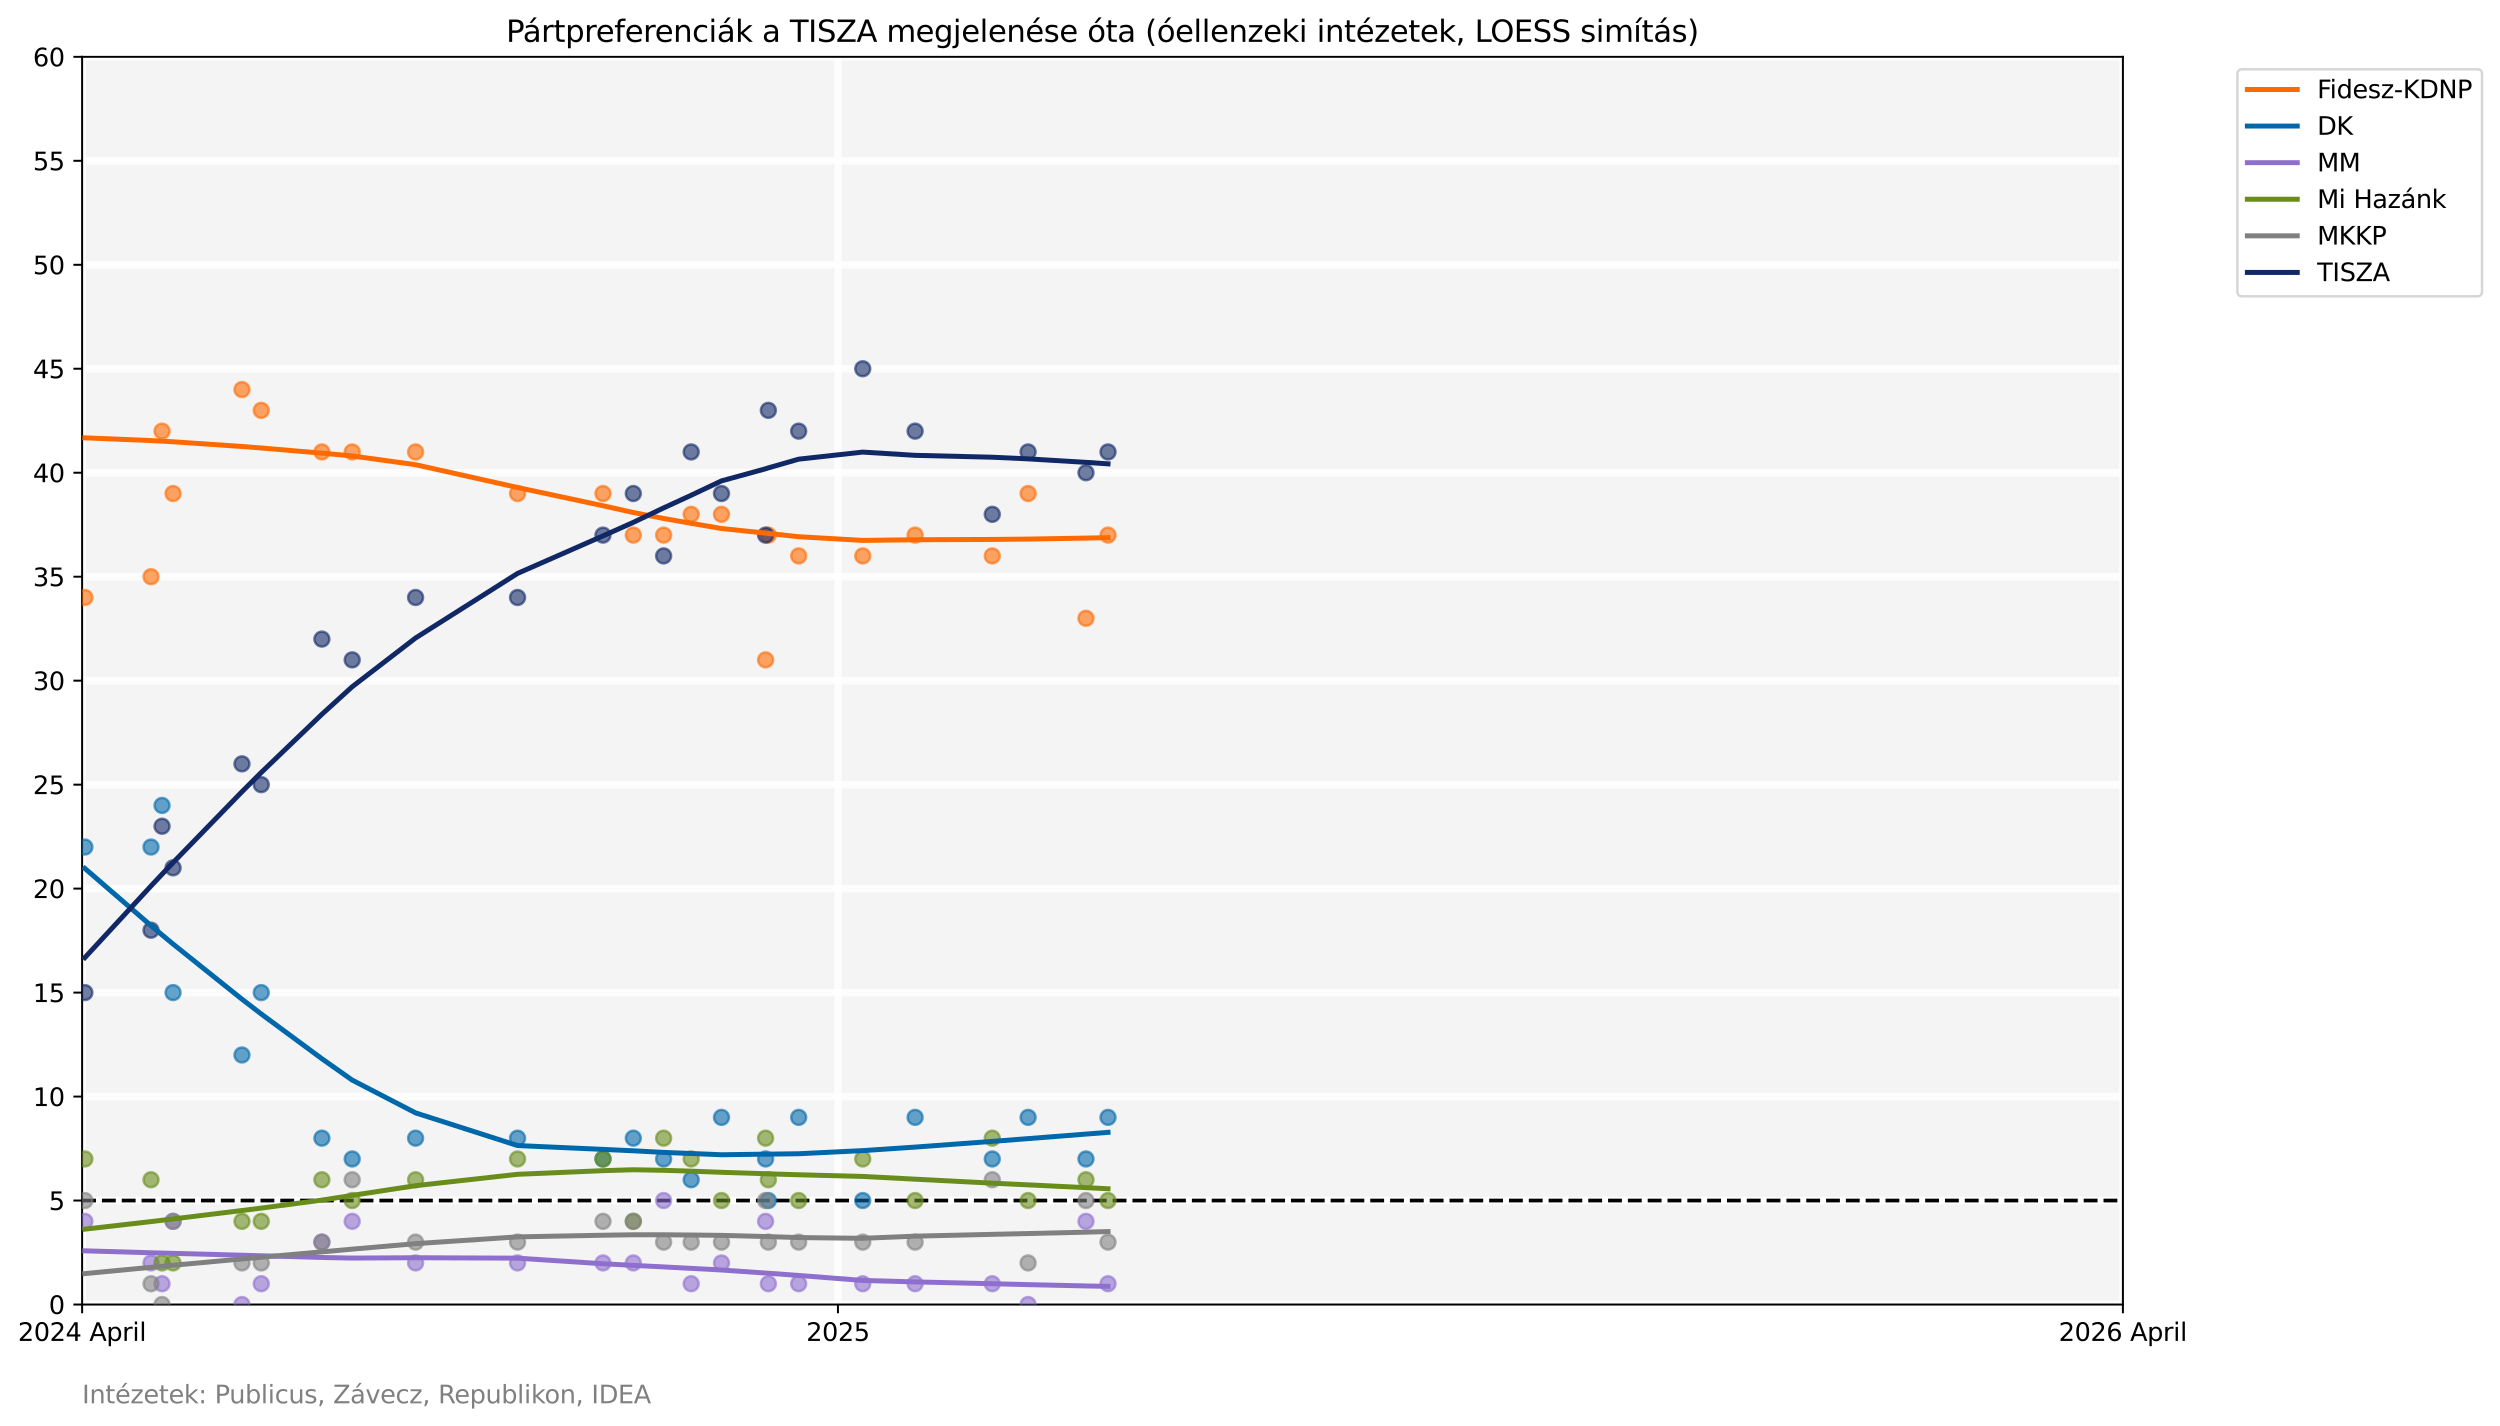 <?xml version="1.0" encoding="utf-8" standalone="no"?>
<!DOCTYPE svg PUBLIC "-//W3C//DTD SVG 1.1//EN"
  "http://www.w3.org/Graphics/SVG/1.1/DTD/svg11.dtd">
<svg xmlns:xlink="http://www.w3.org/1999/xlink" width="1002.897pt" height="572.228pt" viewBox="0 0 1002.897 572.228" xmlns="http://www.w3.org/2000/svg" version="1.1">
 <defs>
  <style type="text/css">*{stroke-linejoin: round; stroke-linecap: butt}</style>
 </defs>
 <g id="figure_1">
  <g id="patch_1">
   <path d="M 0 572.228 
L 1002.897 572.228 
L 1002.897 0 
L 0 0 
z
" style="fill: #ffffff"/>
  </g>
  <g id="axes_1">
   <g id="patch_2">
    <path d="M 32.942 523.318 
L 851.622 523.318 
L 851.622 22.798 
L 32.942 22.798 
z
" style="fill: #f4f4f4"/>
   </g>
   <g id="matplotlib.axis_1">
    <g id="xtick_1">
     <g id="line2d_1">
      <path d="M 32.942 523.318 
L 32.942 22.798 
" clip-path="url(#pb23ade0278)" style="fill: none; stroke: #ffffff; stroke-opacity: 0.8; stroke-width: 3; stroke-linecap: square"/>
     </g>
     <g id="line2d_2">
      <defs>
       <path id="mce70d59bfe" d="M 0 0 
L 0 3.5 
" style="stroke: #000000; stroke-width: 0.8"/>
      </defs>
      <g>
       <use xlink:href="#mce70d59bfe" x="32.942" y="523.318" style="stroke: #000000; stroke-width: 0.8"/>
      </g>
     </g>
     <g id="text_1">
      <!-- 2024 April -->
      <g transform="translate(7.2 537.917) scale(0.1 -0.1)">
       <defs>
        <path id="DejaVuSans-32" d="M 1228 531 
L 3431 531 
L 3431 0 
L 469 0 
L 469 531 
Q 828 903 1448 1529 
Q 2069 2156 2228 2338 
Q 2531 2678 2651 2914 
Q 2772 3150 2772 3378 
Q 2772 3750 2511 3984 
Q 2250 4219 1831 4219 
Q 1534 4219 1204 4116 
Q 875 4013 500 3803 
L 500 4441 
Q 881 4594 1212 4672 
Q 1544 4750 1819 4750 
Q 2544 4750 2975 4387 
Q 3406 4025 3406 3419 
Q 3406 3131 3298 2873 
Q 3191 2616 2906 2266 
Q 2828 2175 2409 1742 
Q 1991 1309 1228 531 
z
" transform="scale(0.016)"/>
        <path id="DejaVuSans-30" d="M 2034 4250 
Q 1547 4250 1301 3770 
Q 1056 3291 1056 2328 
Q 1056 1369 1301 889 
Q 1547 409 2034 409 
Q 2525 409 2770 889 
Q 3016 1369 3016 2328 
Q 3016 3291 2770 3770 
Q 2525 4250 2034 4250 
z
M 2034 4750 
Q 2819 4750 3233 4129 
Q 3647 3509 3647 2328 
Q 3647 1150 3233 529 
Q 2819 -91 2034 -91 
Q 1250 -91 836 529 
Q 422 1150 422 2328 
Q 422 3509 836 4129 
Q 1250 4750 2034 4750 
z
" transform="scale(0.016)"/>
        <path id="DejaVuSans-34" d="M 2419 4116 
L 825 1625 
L 2419 1625 
L 2419 4116 
z
M 2253 4666 
L 3047 4666 
L 3047 1625 
L 3713 1625 
L 3713 1100 
L 3047 1100 
L 3047 0 
L 2419 0 
L 2419 1100 
L 313 1100 
L 313 1709 
L 2253 4666 
z
" transform="scale(0.016)"/>
        <path id="DejaVuSans-20" transform="scale(0.016)"/>
        <path id="DejaVuSans-41" d="M 2188 4044 
L 1331 1722 
L 3047 1722 
L 2188 4044 
z
M 1831 4666 
L 2547 4666 
L 4325 0 
L 3669 0 
L 3244 1197 
L 1141 1197 
L 716 0 
L 50 0 
L 1831 4666 
z
" transform="scale(0.016)"/>
        <path id="DejaVuSans-70" d="M 1159 525 
L 1159 -1331 
L 581 -1331 
L 581 3500 
L 1159 3500 
L 1159 2969 
Q 1341 3281 1617 3432 
Q 1894 3584 2278 3584 
Q 2916 3584 3314 3078 
Q 3713 2572 3713 1747 
Q 3713 922 3314 415 
Q 2916 -91 2278 -91 
Q 1894 -91 1617 61 
Q 1341 213 1159 525 
z
M 3116 1747 
Q 3116 2381 2855 2742 
Q 2594 3103 2138 3103 
Q 1681 3103 1420 2742 
Q 1159 2381 1159 1747 
Q 1159 1113 1420 752 
Q 1681 391 2138 391 
Q 2594 391 2855 752 
Q 3116 1113 3116 1747 
z
" transform="scale(0.016)"/>
        <path id="DejaVuSans-72" d="M 2631 2963 
Q 2534 3019 2420 3045 
Q 2306 3072 2169 3072 
Q 1681 3072 1420 2755 
Q 1159 2438 1159 1844 
L 1159 0 
L 581 0 
L 581 3500 
L 1159 3500 
L 1159 2956 
Q 1341 3275 1631 3429 
Q 1922 3584 2338 3584 
Q 2397 3584 2469 3576 
Q 2541 3569 2628 3553 
L 2631 2963 
z
" transform="scale(0.016)"/>
        <path id="DejaVuSans-69" d="M 603 3500 
L 1178 3500 
L 1178 0 
L 603 0 
L 603 3500 
z
M 603 4863 
L 1178 4863 
L 1178 4134 
L 603 4134 
L 603 4863 
z
" transform="scale(0.016)"/>
        <path id="DejaVuSans-6c" d="M 603 4863 
L 1178 4863 
L 1178 0 
L 603 0 
L 603 4863 
z
" transform="scale(0.016)"/>
       </defs>
       <use xlink:href="#DejaVuSans-32"/>
       <use xlink:href="#DejaVuSans-30" transform="translate(63.623 0)"/>
       <use xlink:href="#DejaVuSans-32" transform="translate(127.246 0)"/>
       <use xlink:href="#DejaVuSans-34" transform="translate(190.869 0)"/>
       <use xlink:href="#DejaVuSans-20" transform="translate(254.492 0)"/>
       <use xlink:href="#DejaVuSans-41" transform="translate(286.279 0)"/>
       <use xlink:href="#DejaVuSans-70" transform="translate(354.688 0)"/>
       <use xlink:href="#DejaVuSans-72" transform="translate(418.164 0)"/>
       <use xlink:href="#DejaVuSans-69" transform="translate(459.277 0)"/>
       <use xlink:href="#DejaVuSans-6c" transform="translate(487.061 0)"/>
      </g>
     </g>
    </g>
    <g id="xtick_2">
     <g id="line2d_3">
      <path d="M 336.147 523.318 
L 336.147 22.798 
" clip-path="url(#pb23ade0278)" style="fill: none; stroke: #ffffff; stroke-opacity: 0.8; stroke-width: 3; stroke-linecap: square"/>
     </g>
     <g id="line2d_4">
      <g>
       <use xlink:href="#mce70d59bfe" x="336.147" y="523.318" style="stroke: #000000; stroke-width: 0.8"/>
      </g>
     </g>
     <g id="text_2">
      <!-- 2025 -->
      <g transform="translate(323.422 537.917) scale(0.1 -0.1)">
       <defs>
        <path id="DejaVuSans-35" d="M 691 4666 
L 3169 4666 
L 3169 4134 
L 1269 4134 
L 1269 2991 
Q 1406 3038 1543 3061 
Q 1681 3084 1819 3084 
Q 2600 3084 3056 2656 
Q 3513 2228 3513 1497 
Q 3513 744 3044 326 
Q 2575 -91 1722 -91 
Q 1428 -91 1123 -41 
Q 819 9 494 109 
L 494 744 
Q 775 591 1075 516 
Q 1375 441 1709 441 
Q 2250 441 2565 725 
Q 2881 1009 2881 1497 
Q 2881 1984 2565 2268 
Q 2250 2553 1709 2553 
Q 1456 2553 1204 2497 
Q 953 2441 691 2322 
L 691 4666 
z
" transform="scale(0.016)"/>
       </defs>
       <use xlink:href="#DejaVuSans-32"/>
       <use xlink:href="#DejaVuSans-30" transform="translate(63.623 0)"/>
       <use xlink:href="#DejaVuSans-32" transform="translate(127.246 0)"/>
       <use xlink:href="#DejaVuSans-35" transform="translate(190.869 0)"/>
      </g>
     </g>
    </g>
    <g id="xtick_3">
     <g id="line2d_5">
      <path d="M 851.622 523.318 
L 851.622 22.798 
" clip-path="url(#pb23ade0278)" style="fill: none; stroke: #ffffff; stroke-opacity: 0.8; stroke-width: 3; stroke-linecap: square"/>
     </g>
     <g id="line2d_6">
      <g>
       <use xlink:href="#mce70d59bfe" x="851.622" y="523.318" style="stroke: #000000; stroke-width: 0.8"/>
      </g>
     </g>
     <g id="text_3">
      <!-- 2026 April -->
      <g transform="translate(825.88 537.917) scale(0.1 -0.1)">
       <defs>
        <path id="DejaVuSans-36" d="M 2113 2584 
Q 1688 2584 1439 2293 
Q 1191 2003 1191 1497 
Q 1191 994 1439 701 
Q 1688 409 2113 409 
Q 2538 409 2786 701 
Q 3034 994 3034 1497 
Q 3034 2003 2786 2293 
Q 2538 2584 2113 2584 
z
M 3366 4563 
L 3366 3988 
Q 3128 4100 2886 4159 
Q 2644 4219 2406 4219 
Q 1781 4219 1451 3797 
Q 1122 3375 1075 2522 
Q 1259 2794 1537 2939 
Q 1816 3084 2150 3084 
Q 2853 3084 3261 2657 
Q 3669 2231 3669 1497 
Q 3669 778 3244 343 
Q 2819 -91 2113 -91 
Q 1303 -91 875 529 
Q 447 1150 447 2328 
Q 447 3434 972 4092 
Q 1497 4750 2381 4750 
Q 2619 4750 2861 4703 
Q 3103 4656 3366 4563 
z
" transform="scale(0.016)"/>
       </defs>
       <use xlink:href="#DejaVuSans-32"/>
       <use xlink:href="#DejaVuSans-30" transform="translate(63.623 0)"/>
       <use xlink:href="#DejaVuSans-32" transform="translate(127.246 0)"/>
       <use xlink:href="#DejaVuSans-36" transform="translate(190.869 0)"/>
       <use xlink:href="#DejaVuSans-20" transform="translate(254.492 0)"/>
       <use xlink:href="#DejaVuSans-41" transform="translate(286.279 0)"/>
       <use xlink:href="#DejaVuSans-70" transform="translate(354.688 0)"/>
       <use xlink:href="#DejaVuSans-72" transform="translate(418.164 0)"/>
       <use xlink:href="#DejaVuSans-69" transform="translate(459.277 0)"/>
       <use xlink:href="#DejaVuSans-6c" transform="translate(487.061 0)"/>
      </g>
     </g>
    </g>
   </g>
   <g id="matplotlib.axis_2">
    <g id="ytick_1">
     <g id="line2d_7">
      <path d="M 32.942 523.318 
L 851.622 523.318 
" clip-path="url(#pb23ade0278)" style="fill: none; stroke: #ffffff; stroke-opacity: 0.8; stroke-width: 3; stroke-linecap: square"/>
     </g>
     <g id="line2d_8">
      <defs>
       <path id="md6aae83b33" d="M 0 0 
L -3.5 0 
" style="stroke: #000000; stroke-width: 0.8"/>
      </defs>
      <g>
       <use xlink:href="#md6aae83b33" x="32.942" y="523.318" style="stroke: #000000; stroke-width: 0.8"/>
      </g>
     </g>
     <g id="text_4">
      <!-- 0 -->
      <g transform="translate(19.58 527.117) scale(0.1 -0.1)">
       <use xlink:href="#DejaVuSans-30"/>
      </g>
     </g>
    </g>
    <g id="ytick_2">
     <g id="line2d_9">
      <path d="M 32.942 481.608 
L 851.622 481.608 
" clip-path="url(#pb23ade0278)" style="fill: none; stroke: #ffffff; stroke-opacity: 0.8; stroke-width: 3; stroke-linecap: square"/>
     </g>
     <g id="line2d_10">
      <g>
       <use xlink:href="#md6aae83b33" x="32.942" y="481.608" style="stroke: #000000; stroke-width: 0.8"/>
      </g>
     </g>
     <g id="text_5">
      <!-- 5 -->
      <g transform="translate(19.58 485.407) scale(0.1 -0.1)">
       <use xlink:href="#DejaVuSans-35"/>
      </g>
     </g>
    </g>
    <g id="ytick_3">
     <g id="line2d_11">
      <path d="M 32.942 439.898 
L 851.622 439.898 
" clip-path="url(#pb23ade0278)" style="fill: none; stroke: #ffffff; stroke-opacity: 0.8; stroke-width: 3; stroke-linecap: square"/>
     </g>
     <g id="line2d_12">
      <g>
       <use xlink:href="#md6aae83b33" x="32.942" y="439.898" style="stroke: #000000; stroke-width: 0.8"/>
      </g>
     </g>
     <g id="text_6">
      <!-- 10 -->
      <g transform="translate(13.217 443.697) scale(0.1 -0.1)">
       <defs>
        <path id="DejaVuSans-31" d="M 794 531 
L 1825 531 
L 1825 4091 
L 703 3866 
L 703 4441 
L 1819 4666 
L 2450 4666 
L 2450 531 
L 3481 531 
L 3481 0 
L 794 0 
L 794 531 
z
" transform="scale(0.016)"/>
       </defs>
       <use xlink:href="#DejaVuSans-31"/>
       <use xlink:href="#DejaVuSans-30" transform="translate(63.623 0)"/>
      </g>
     </g>
    </g>
    <g id="ytick_4">
     <g id="line2d_13">
      <path d="M 32.942 398.188 
L 851.622 398.188 
" clip-path="url(#pb23ade0278)" style="fill: none; stroke: #ffffff; stroke-opacity: 0.8; stroke-width: 3; stroke-linecap: square"/>
     </g>
     <g id="line2d_14">
      <g>
       <use xlink:href="#md6aae83b33" x="32.942" y="398.188" style="stroke: #000000; stroke-width: 0.8"/>
      </g>
     </g>
     <g id="text_7">
      <!-- 15 -->
      <g transform="translate(13.217 401.987) scale(0.1 -0.1)">
       <use xlink:href="#DejaVuSans-31"/>
       <use xlink:href="#DejaVuSans-35" transform="translate(63.623 0)"/>
      </g>
     </g>
    </g>
    <g id="ytick_5">
     <g id="line2d_15">
      <path d="M 32.942 356.478 
L 851.622 356.478 
" clip-path="url(#pb23ade0278)" style="fill: none; stroke: #ffffff; stroke-opacity: 0.8; stroke-width: 3; stroke-linecap: square"/>
     </g>
     <g id="line2d_16">
      <g>
       <use xlink:href="#md6aae83b33" x="32.942" y="356.478" style="stroke: #000000; stroke-width: 0.8"/>
      </g>
     </g>
     <g id="text_8">
      <!-- 20 -->
      <g transform="translate(13.217 360.277) scale(0.1 -0.1)">
       <use xlink:href="#DejaVuSans-32"/>
       <use xlink:href="#DejaVuSans-30" transform="translate(63.623 0)"/>
      </g>
     </g>
    </g>
    <g id="ytick_6">
     <g id="line2d_17">
      <path d="M 32.942 314.768 
L 851.622 314.768 
" clip-path="url(#pb23ade0278)" style="fill: none; stroke: #ffffff; stroke-opacity: 0.8; stroke-width: 3; stroke-linecap: square"/>
     </g>
     <g id="line2d_18">
      <g>
       <use xlink:href="#md6aae83b33" x="32.942" y="314.768" style="stroke: #000000; stroke-width: 0.8"/>
      </g>
     </g>
     <g id="text_9">
      <!-- 25 -->
      <g transform="translate(13.217 318.567) scale(0.1 -0.1)">
       <use xlink:href="#DejaVuSans-32"/>
       <use xlink:href="#DejaVuSans-35" transform="translate(63.623 0)"/>
      </g>
     </g>
    </g>
    <g id="ytick_7">
     <g id="line2d_19">
      <path d="M 32.942 273.058 
L 851.622 273.058 
" clip-path="url(#pb23ade0278)" style="fill: none; stroke: #ffffff; stroke-opacity: 0.8; stroke-width: 3; stroke-linecap: square"/>
     </g>
     <g id="line2d_20">
      <g>
       <use xlink:href="#md6aae83b33" x="32.942" y="273.058" style="stroke: #000000; stroke-width: 0.8"/>
      </g>
     </g>
     <g id="text_10">
      <!-- 30 -->
      <g transform="translate(13.217 276.857) scale(0.1 -0.1)">
       <defs>
        <path id="DejaVuSans-33" d="M 2597 2516 
Q 3050 2419 3304 2112 
Q 3559 1806 3559 1356 
Q 3559 666 3084 287 
Q 2609 -91 1734 -91 
Q 1441 -91 1130 -33 
Q 819 25 488 141 
L 488 750 
Q 750 597 1062 519 
Q 1375 441 1716 441 
Q 2309 441 2620 675 
Q 2931 909 2931 1356 
Q 2931 1769 2642 2001 
Q 2353 2234 1838 2234 
L 1294 2234 
L 1294 2753 
L 1863 2753 
Q 2328 2753 2575 2939 
Q 2822 3125 2822 3475 
Q 2822 3834 2567 4026 
Q 2313 4219 1838 4219 
Q 1578 4219 1281 4162 
Q 984 4106 628 3988 
L 628 4550 
Q 988 4650 1302 4700 
Q 1616 4750 1894 4750 
Q 2613 4750 3031 4423 
Q 3450 4097 3450 3541 
Q 3450 3153 3228 2886 
Q 3006 2619 2597 2516 
z
" transform="scale(0.016)"/>
       </defs>
       <use xlink:href="#DejaVuSans-33"/>
       <use xlink:href="#DejaVuSans-30" transform="translate(63.623 0)"/>
      </g>
     </g>
    </g>
    <g id="ytick_8">
     <g id="line2d_21">
      <path d="M 32.942 231.348 
L 851.622 231.348 
" clip-path="url(#pb23ade0278)" style="fill: none; stroke: #ffffff; stroke-opacity: 0.8; stroke-width: 3; stroke-linecap: square"/>
     </g>
     <g id="line2d_22">
      <g>
       <use xlink:href="#md6aae83b33" x="32.942" y="231.348" style="stroke: #000000; stroke-width: 0.8"/>
      </g>
     </g>
     <g id="text_11">
      <!-- 35 -->
      <g transform="translate(13.217 235.147) scale(0.1 -0.1)">
       <use xlink:href="#DejaVuSans-33"/>
       <use xlink:href="#DejaVuSans-35" transform="translate(63.623 0)"/>
      </g>
     </g>
    </g>
    <g id="ytick_9">
     <g id="line2d_23">
      <path d="M 32.942 189.638 
L 851.622 189.638 
" clip-path="url(#pb23ade0278)" style="fill: none; stroke: #ffffff; stroke-opacity: 0.8; stroke-width: 3; stroke-linecap: square"/>
     </g>
     <g id="line2d_24">
      <g>
       <use xlink:href="#md6aae83b33" x="32.942" y="189.638" style="stroke: #000000; stroke-width: 0.8"/>
      </g>
     </g>
     <g id="text_12">
      <!-- 40 -->
      <g transform="translate(13.217 193.437) scale(0.1 -0.1)">
       <use xlink:href="#DejaVuSans-34"/>
       <use xlink:href="#DejaVuSans-30" transform="translate(63.623 0)"/>
      </g>
     </g>
    </g>
    <g id="ytick_10">
     <g id="line2d_25">
      <path d="M 32.942 147.928 
L 851.622 147.928 
" clip-path="url(#pb23ade0278)" style="fill: none; stroke: #ffffff; stroke-opacity: 0.8; stroke-width: 3; stroke-linecap: square"/>
     </g>
     <g id="line2d_26">
      <g>
       <use xlink:href="#md6aae83b33" x="32.942" y="147.928" style="stroke: #000000; stroke-width: 0.8"/>
      </g>
     </g>
     <g id="text_13">
      <!-- 45 -->
      <g transform="translate(13.217 151.727) scale(0.1 -0.1)">
       <use xlink:href="#DejaVuSans-34"/>
       <use xlink:href="#DejaVuSans-35" transform="translate(63.623 0)"/>
      </g>
     </g>
    </g>
    <g id="ytick_11">
     <g id="line2d_27">
      <path d="M 32.942 106.218 
L 851.622 106.218 
" clip-path="url(#pb23ade0278)" style="fill: none; stroke: #ffffff; stroke-opacity: 0.8; stroke-width: 3; stroke-linecap: square"/>
     </g>
     <g id="line2d_28">
      <g>
       <use xlink:href="#md6aae83b33" x="32.942" y="106.218" style="stroke: #000000; stroke-width: 0.8"/>
      </g>
     </g>
     <g id="text_14">
      <!-- 50 -->
      <g transform="translate(13.217 110.017) scale(0.1 -0.1)">
       <use xlink:href="#DejaVuSans-35"/>
       <use xlink:href="#DejaVuSans-30" transform="translate(63.623 0)"/>
      </g>
     </g>
    </g>
    <g id="ytick_12">
     <g id="line2d_29">
      <path d="M 32.942 64.508 
L 851.622 64.508 
" clip-path="url(#pb23ade0278)" style="fill: none; stroke: #ffffff; stroke-opacity: 0.8; stroke-width: 3; stroke-linecap: square"/>
     </g>
     <g id="line2d_30">
      <g>
       <use xlink:href="#md6aae83b33" x="32.942" y="64.508" style="stroke: #000000; stroke-width: 0.8"/>
      </g>
     </g>
     <g id="text_15">
      <!-- 55 -->
      <g transform="translate(13.217 68.307) scale(0.1 -0.1)">
       <use xlink:href="#DejaVuSans-35"/>
       <use xlink:href="#DejaVuSans-35" transform="translate(63.623 0)"/>
      </g>
     </g>
    </g>
    <g id="ytick_13">
     <g id="line2d_31">
      <path d="M 32.942 22.798 
L 851.622 22.798 
" clip-path="url(#pb23ade0278)" style="fill: none; stroke: #ffffff; stroke-opacity: 0.8; stroke-width: 3; stroke-linecap: square"/>
     </g>
     <g id="line2d_32">
      <g>
       <use xlink:href="#md6aae83b33" x="32.942" y="22.798" style="stroke: #000000; stroke-width: 0.8"/>
      </g>
     </g>
     <g id="text_16">
      <!-- 60 -->
      <g transform="translate(13.217 26.597) scale(0.1 -0.1)">
       <use xlink:href="#DejaVuSans-36"/>
       <use xlink:href="#DejaVuSans-30" transform="translate(63.623 0)"/>
      </g>
     </g>
    </g>
   </g>
   <g id="line2d_33">
    <path d="M 32.942 481.608 
L 851.622 481.608 
" clip-path="url(#pb23ade0278)" style="fill: none; stroke-dasharray: 5.55,2.4; stroke-dashoffset: 0; stroke: #000000; stroke-width: 1.5"/>
   </g>
   <g id="patch_3">
    <path d="M 32.942 523.318 
L 32.942 22.798 
" style="fill: none; stroke: #000000; stroke-width: 0.8; stroke-linejoin: miter; stroke-linecap: square"/>
   </g>
   <g id="patch_4">
    <path d="M 851.622 523.318 
L 851.622 22.798 
" style="fill: none; stroke: #000000; stroke-width: 0.8; stroke-linejoin: miter; stroke-linecap: square"/>
   </g>
   <g id="patch_5">
    <path d="M 32.942 523.318 
L 851.622 523.318 
" style="fill: none; stroke: #000000; stroke-width: 0.8; stroke-linejoin: miter; stroke-linecap: square"/>
   </g>
   <g id="patch_6">
    <path d="M 32.942 22.798 
L 851.622 22.798 
" style="fill: none; stroke: #000000; stroke-width: 0.8; stroke-linejoin: miter; stroke-linecap: square"/>
   </g>
   <g id="PathCollection_1">
    <defs>
     <path id="m107379c329" d="M 0 3 
C 0.796 3 1.559 2.684 2.121 2.121 
C 2.684 1.559 3 0.796 3 0 
C 3 -0.796 2.684 -1.559 2.121 -2.121 
C 1.559 -2.684 0.796 -3 0 -3 
C -0.796 -3 -1.559 -2.684 -2.121 -2.121 
C -2.684 -1.559 -3 -0.796 -3 0 
C -3 0.796 -2.684 1.559 -2.121 2.121 
C -1.559 2.684 -0.796 3 0 3 
z
" style="stroke: #ff6a00; stroke-opacity: 0.6"/>
    </defs>
    <g clip-path="url(#pb23ade0278)">
     <use xlink:href="#m107379c329" x="34.048" y="239.69" style="fill: #ff6a00; fill-opacity: 0.6; stroke: #ff6a00; stroke-opacity: 0.6"/>
     <use xlink:href="#m107379c329" x="60.582" y="231.348" style="fill: #ff6a00; fill-opacity: 0.6; stroke: #ff6a00; stroke-opacity: 0.6"/>
     <use xlink:href="#m107379c329" x="65.004" y="172.954" style="fill: #ff6a00; fill-opacity: 0.6; stroke: #ff6a00; stroke-opacity: 0.6"/>
     <use xlink:href="#m107379c329" x="69.426" y="197.98" style="fill: #ff6a00; fill-opacity: 0.6; stroke: #ff6a00; stroke-opacity: 0.6"/>
     <use xlink:href="#m107379c329" x="97.066" y="156.27" style="fill: #ff6a00; fill-opacity: 0.6; stroke: #ff6a00; stroke-opacity: 0.6"/>
     <use xlink:href="#m107379c329" x="104.805" y="164.612" style="fill: #ff6a00; fill-opacity: 0.6; stroke: #ff6a00; stroke-opacity: 0.6"/>
     <use xlink:href="#m107379c329" x="129.127" y="181.296" style="fill: #ff6a00; fill-opacity: 0.6; stroke: #ff6a00; stroke-opacity: 0.6"/>
     <use xlink:href="#m107379c329" x="141.289" y="181.296" style="fill: #ff6a00; fill-opacity: 0.6; stroke: #ff6a00; stroke-opacity: 0.6"/>
     <use xlink:href="#m107379c329" x="166.717" y="181.296" style="fill: #ff6a00; fill-opacity: 0.6; stroke: #ff6a00; stroke-opacity: 0.6"/>
     <use xlink:href="#m107379c329" x="207.623" y="197.98" style="fill: #ff6a00; fill-opacity: 0.6; stroke: #ff6a00; stroke-opacity: 0.6"/>
     <use xlink:href="#m107379c329" x="241.896" y="197.98" style="fill: #ff6a00; fill-opacity: 0.6; stroke: #ff6a00; stroke-opacity: 0.6"/>
     <use xlink:href="#m107379c329" x="254.058" y="214.664" style="fill: #ff6a00; fill-opacity: 0.6; stroke: #ff6a00; stroke-opacity: 0.6"/>
     <use xlink:href="#m107379c329" x="266.219" y="214.664" style="fill: #ff6a00; fill-opacity: 0.6; stroke: #ff6a00; stroke-opacity: 0.6"/>
     <use xlink:href="#m107379c329" x="277.275" y="206.322" style="fill: #ff6a00; fill-opacity: 0.6; stroke: #ff6a00; stroke-opacity: 0.6"/>
     <use xlink:href="#m107379c329" x="289.436" y="206.322" style="fill: #ff6a00; fill-opacity: 0.6; stroke: #ff6a00; stroke-opacity: 0.6"/>
     <use xlink:href="#m107379c329" x="307.125" y="264.716" style="fill: #ff6a00; fill-opacity: 0.6; stroke: #ff6a00; stroke-opacity: 0.6"/>
     <use xlink:href="#m107379c329" x="308.231" y="214.664" style="fill: #ff6a00; fill-opacity: 0.6; stroke: #ff6a00; stroke-opacity: 0.6"/>
     <use xlink:href="#m107379c329" x="320.392" y="223.006" style="fill: #ff6a00; fill-opacity: 0.6; stroke: #ff6a00; stroke-opacity: 0.6"/>
     <use xlink:href="#m107379c329" x="346.097" y="223.006" style="fill: #ff6a00; fill-opacity: 0.6; stroke: #ff6a00; stroke-opacity: 0.6"/>
     <use xlink:href="#m107379c329" x="367.103" y="214.664" style="fill: #ff6a00; fill-opacity: 0.6; stroke: #ff6a00; stroke-opacity: 0.6"/>
     <use xlink:href="#m107379c329" x="398.059" y="223.006" style="fill: #ff6a00; fill-opacity: 0.6; stroke: #ff6a00; stroke-opacity: 0.6"/>
     <use xlink:href="#m107379c329" x="412.432" y="197.98" style="fill: #ff6a00; fill-opacity: 0.6; stroke: #ff6a00; stroke-opacity: 0.6"/>
     <use xlink:href="#m107379c329" x="435.649" y="248.032" style="fill: #ff6a00; fill-opacity: 0.6; stroke: #ff6a00; stroke-opacity: 0.6"/>
     <use xlink:href="#m107379c329" x="444.493" y="214.664" style="fill: #ff6a00; fill-opacity: 0.6; stroke: #ff6a00; stroke-opacity: 0.6"/>
    </g>
   </g>
   <g id="PathCollection_2">
    <defs>
     <path id="mfd41282134" d="M 0 3 
C 0.796 3 1.559 2.684 2.121 2.121 
C 2.684 1.559 3 0.796 3 0 
C 3 -0.796 2.684 -1.559 2.121 -2.121 
C 1.559 -2.684 0.796 -3 0 -3 
C -0.796 -3 -1.559 -2.684 -2.121 -2.121 
C -2.684 -1.559 -3 -0.796 -3 0 
C -3 0.796 -2.684 1.559 -2.121 2.121 
C -1.559 2.684 -0.796 3 0 3 
z
" style="stroke: #0067aa; stroke-opacity: 0.6"/>
    </defs>
    <g clip-path="url(#pb23ade0278)">
     <use xlink:href="#mfd41282134" x="34.048" y="339.794" style="fill: #0067aa; fill-opacity: 0.6; stroke: #0067aa; stroke-opacity: 0.6"/>
     <use xlink:href="#mfd41282134" x="60.582" y="339.794" style="fill: #0067aa; fill-opacity: 0.6; stroke: #0067aa; stroke-opacity: 0.6"/>
     <use xlink:href="#mfd41282134" x="65.004" y="323.11" style="fill: #0067aa; fill-opacity: 0.6; stroke: #0067aa; stroke-opacity: 0.6"/>
     <use xlink:href="#mfd41282134" x="69.426" y="398.188" style="fill: #0067aa; fill-opacity: 0.6; stroke: #0067aa; stroke-opacity: 0.6"/>
     <use xlink:href="#mfd41282134" x="97.066" y="423.214" style="fill: #0067aa; fill-opacity: 0.6; stroke: #0067aa; stroke-opacity: 0.6"/>
     <use xlink:href="#mfd41282134" x="104.805" y="398.188" style="fill: #0067aa; fill-opacity: 0.6; stroke: #0067aa; stroke-opacity: 0.6"/>
     <use xlink:href="#mfd41282134" x="129.127" y="456.582" style="fill: #0067aa; fill-opacity: 0.6; stroke: #0067aa; stroke-opacity: 0.6"/>
     <use xlink:href="#mfd41282134" x="141.289" y="464.924" style="fill: #0067aa; fill-opacity: 0.6; stroke: #0067aa; stroke-opacity: 0.6"/>
     <use xlink:href="#mfd41282134" x="166.717" y="456.582" style="fill: #0067aa; fill-opacity: 0.6; stroke: #0067aa; stroke-opacity: 0.6"/>
     <use xlink:href="#mfd41282134" x="207.623" y="456.582" style="fill: #0067aa; fill-opacity: 0.6; stroke: #0067aa; stroke-opacity: 0.6"/>
     <use xlink:href="#mfd41282134" x="241.896" y="464.924" style="fill: #0067aa; fill-opacity: 0.6; stroke: #0067aa; stroke-opacity: 0.6"/>
     <use xlink:href="#mfd41282134" x="254.058" y="456.582" style="fill: #0067aa; fill-opacity: 0.6; stroke: #0067aa; stroke-opacity: 0.6"/>
     <use xlink:href="#mfd41282134" x="266.219" y="464.924" style="fill: #0067aa; fill-opacity: 0.6; stroke: #0067aa; stroke-opacity: 0.6"/>
     <use xlink:href="#mfd41282134" x="277.275" y="473.266" style="fill: #0067aa; fill-opacity: 0.6; stroke: #0067aa; stroke-opacity: 0.6"/>
     <use xlink:href="#mfd41282134" x="289.436" y="448.24" style="fill: #0067aa; fill-opacity: 0.6; stroke: #0067aa; stroke-opacity: 0.6"/>
     <use xlink:href="#mfd41282134" x="307.125" y="464.924" style="fill: #0067aa; fill-opacity: 0.6; stroke: #0067aa; stroke-opacity: 0.6"/>
     <use xlink:href="#mfd41282134" x="308.231" y="481.608" style="fill: #0067aa; fill-opacity: 0.6; stroke: #0067aa; stroke-opacity: 0.6"/>
     <use xlink:href="#mfd41282134" x="320.392" y="448.24" style="fill: #0067aa; fill-opacity: 0.6; stroke: #0067aa; stroke-opacity: 0.6"/>
     <use xlink:href="#mfd41282134" x="346.097" y="481.608" style="fill: #0067aa; fill-opacity: 0.6; stroke: #0067aa; stroke-opacity: 0.6"/>
     <use xlink:href="#mfd41282134" x="367.103" y="448.24" style="fill: #0067aa; fill-opacity: 0.6; stroke: #0067aa; stroke-opacity: 0.6"/>
     <use xlink:href="#mfd41282134" x="398.059" y="464.924" style="fill: #0067aa; fill-opacity: 0.6; stroke: #0067aa; stroke-opacity: 0.6"/>
     <use xlink:href="#mfd41282134" x="412.432" y="448.24" style="fill: #0067aa; fill-opacity: 0.6; stroke: #0067aa; stroke-opacity: 0.6"/>
     <use xlink:href="#mfd41282134" x="435.649" y="464.924" style="fill: #0067aa; fill-opacity: 0.6; stroke: #0067aa; stroke-opacity: 0.6"/>
     <use xlink:href="#mfd41282134" x="444.493" y="448.24" style="fill: #0067aa; fill-opacity: 0.6; stroke: #0067aa; stroke-opacity: 0.6"/>
    </g>
   </g>
   <g id="PathCollection_3">
    <defs>
     <path id="m46887b5e26" d="M 0 3 
C 0.796 3 1.559 2.684 2.121 2.121 
C 2.684 1.559 3 0.796 3 0 
C 3 -0.796 2.684 -1.559 2.121 -2.121 
C 1.559 -2.684 0.796 -3 0 -3 
C -0.796 -3 -1.559 -2.684 -2.121 -2.121 
C -2.684 -1.559 -3 -0.796 -3 0 
C -3 0.796 -2.684 1.559 -2.121 2.121 
C -1.559 2.684 -0.796 3 0 3 
z
" style="stroke: #8e6fce; stroke-opacity: 0.6"/>
    </defs>
    <g clip-path="url(#pb23ade0278)">
     <use xlink:href="#m46887b5e26" x="34.048" y="489.95" style="fill: #8e6fce; fill-opacity: 0.6; stroke: #8e6fce; stroke-opacity: 0.6"/>
     <use xlink:href="#m46887b5e26" x="60.582" y="506.634" style="fill: #8e6fce; fill-opacity: 0.6; stroke: #8e6fce; stroke-opacity: 0.6"/>
     <use xlink:href="#m46887b5e26" x="65.004" y="514.976" style="fill: #8e6fce; fill-opacity: 0.6; stroke: #8e6fce; stroke-opacity: 0.6"/>
     <use xlink:href="#m46887b5e26" x="69.426" y="489.95" style="fill: #8e6fce; fill-opacity: 0.6; stroke: #8e6fce; stroke-opacity: 0.6"/>
     <use xlink:href="#m46887b5e26" x="97.066" y="523.318" style="fill: #8e6fce; fill-opacity: 0.6; stroke: #8e6fce; stroke-opacity: 0.6"/>
     <use xlink:href="#m46887b5e26" x="104.805" y="514.976" style="fill: #8e6fce; fill-opacity: 0.6; stroke: #8e6fce; stroke-opacity: 0.6"/>
     <use xlink:href="#m46887b5e26" x="129.127" y="498.292" style="fill: #8e6fce; fill-opacity: 0.6; stroke: #8e6fce; stroke-opacity: 0.6"/>
     <use xlink:href="#m46887b5e26" x="141.289" y="489.95" style="fill: #8e6fce; fill-opacity: 0.6; stroke: #8e6fce; stroke-opacity: 0.6"/>
     <use xlink:href="#m46887b5e26" x="166.717" y="506.634" style="fill: #8e6fce; fill-opacity: 0.6; stroke: #8e6fce; stroke-opacity: 0.6"/>
     <use xlink:href="#m46887b5e26" x="207.623" y="506.634" style="fill: #8e6fce; fill-opacity: 0.6; stroke: #8e6fce; stroke-opacity: 0.6"/>
     <use xlink:href="#m46887b5e26" x="241.896" y="506.634" style="fill: #8e6fce; fill-opacity: 0.6; stroke: #8e6fce; stroke-opacity: 0.6"/>
     <use xlink:href="#m46887b5e26" x="254.058" y="506.634" style="fill: #8e6fce; fill-opacity: 0.6; stroke: #8e6fce; stroke-opacity: 0.6"/>
     <use xlink:href="#m46887b5e26" x="266.219" y="481.608" style="fill: #8e6fce; fill-opacity: 0.6; stroke: #8e6fce; stroke-opacity: 0.6"/>
     <use xlink:href="#m46887b5e26" x="277.275" y="514.976" style="fill: #8e6fce; fill-opacity: 0.6; stroke: #8e6fce; stroke-opacity: 0.6"/>
     <use xlink:href="#m46887b5e26" x="289.436" y="506.634" style="fill: #8e6fce; fill-opacity: 0.6; stroke: #8e6fce; stroke-opacity: 0.6"/>
     <use xlink:href="#m46887b5e26" x="307.125" y="489.95" style="fill: #8e6fce; fill-opacity: 0.6; stroke: #8e6fce; stroke-opacity: 0.6"/>
     <use xlink:href="#m46887b5e26" x="308.231" y="514.976" style="fill: #8e6fce; fill-opacity: 0.6; stroke: #8e6fce; stroke-opacity: 0.6"/>
     <use xlink:href="#m46887b5e26" x="320.392" y="514.976" style="fill: #8e6fce; fill-opacity: 0.6; stroke: #8e6fce; stroke-opacity: 0.6"/>
     <use xlink:href="#m46887b5e26" x="346.097" y="514.976" style="fill: #8e6fce; fill-opacity: 0.6; stroke: #8e6fce; stroke-opacity: 0.6"/>
     <use xlink:href="#m46887b5e26" x="367.103" y="514.976" style="fill: #8e6fce; fill-opacity: 0.6; stroke: #8e6fce; stroke-opacity: 0.6"/>
     <use xlink:href="#m46887b5e26" x="398.059" y="514.976" style="fill: #8e6fce; fill-opacity: 0.6; stroke: #8e6fce; stroke-opacity: 0.6"/>
     <use xlink:href="#m46887b5e26" x="412.432" y="523.318" style="fill: #8e6fce; fill-opacity: 0.6; stroke: #8e6fce; stroke-opacity: 0.6"/>
     <use xlink:href="#m46887b5e26" x="435.649" y="489.95" style="fill: #8e6fce; fill-opacity: 0.6; stroke: #8e6fce; stroke-opacity: 0.6"/>
     <use xlink:href="#m46887b5e26" x="444.493" y="514.976" style="fill: #8e6fce; fill-opacity: 0.6; stroke: #8e6fce; stroke-opacity: 0.6"/>
    </g>
   </g>
   <g id="PathCollection_4">
    <defs>
     <path id="mfaa8a95e7c" d="M 0 3 
C 0.796 3 1.559 2.684 2.121 2.121 
C 2.684 1.559 3 0.796 3 0 
C 3 -0.796 2.684 -1.559 2.121 -2.121 
C 1.559 -2.684 0.796 -3 0 -3 
C -0.796 -3 -1.559 -2.684 -2.121 -2.121 
C -2.684 -1.559 -3 -0.796 -3 0 
C -3 0.796 -2.684 1.559 -2.121 2.121 
C -1.559 2.684 -0.796 3 0 3 
z
" style="stroke: #688d1b; stroke-opacity: 0.6"/>
    </defs>
    <g clip-path="url(#pb23ade0278)">
     <use xlink:href="#mfaa8a95e7c" x="34.048" y="464.924" style="fill: #688d1b; fill-opacity: 0.6; stroke: #688d1b; stroke-opacity: 0.6"/>
     <use xlink:href="#mfaa8a95e7c" x="60.582" y="473.266" style="fill: #688d1b; fill-opacity: 0.6; stroke: #688d1b; stroke-opacity: 0.6"/>
     <use xlink:href="#mfaa8a95e7c" x="65.004" y="506.634" style="fill: #688d1b; fill-opacity: 0.6; stroke: #688d1b; stroke-opacity: 0.6"/>
     <use xlink:href="#mfaa8a95e7c" x="69.426" y="506.634" style="fill: #688d1b; fill-opacity: 0.6; stroke: #688d1b; stroke-opacity: 0.6"/>
     <use xlink:href="#mfaa8a95e7c" x="97.066" y="489.95" style="fill: #688d1b; fill-opacity: 0.6; stroke: #688d1b; stroke-opacity: 0.6"/>
     <use xlink:href="#mfaa8a95e7c" x="104.805" y="489.95" style="fill: #688d1b; fill-opacity: 0.6; stroke: #688d1b; stroke-opacity: 0.6"/>
     <use xlink:href="#mfaa8a95e7c" x="129.127" y="473.266" style="fill: #688d1b; fill-opacity: 0.6; stroke: #688d1b; stroke-opacity: 0.6"/>
     <use xlink:href="#mfaa8a95e7c" x="141.289" y="481.608" style="fill: #688d1b; fill-opacity: 0.6; stroke: #688d1b; stroke-opacity: 0.6"/>
     <use xlink:href="#mfaa8a95e7c" x="166.717" y="473.266" style="fill: #688d1b; fill-opacity: 0.6; stroke: #688d1b; stroke-opacity: 0.6"/>
     <use xlink:href="#mfaa8a95e7c" x="207.623" y="464.924" style="fill: #688d1b; fill-opacity: 0.6; stroke: #688d1b; stroke-opacity: 0.6"/>
     <use xlink:href="#mfaa8a95e7c" x="241.896" y="464.924" style="fill: #688d1b; fill-opacity: 0.6; stroke: #688d1b; stroke-opacity: 0.6"/>
     <use xlink:href="#mfaa8a95e7c" x="254.058" y="489.95" style="fill: #688d1b; fill-opacity: 0.6; stroke: #688d1b; stroke-opacity: 0.6"/>
     <use xlink:href="#mfaa8a95e7c" x="266.219" y="456.582" style="fill: #688d1b; fill-opacity: 0.6; stroke: #688d1b; stroke-opacity: 0.6"/>
     <use xlink:href="#mfaa8a95e7c" x="277.275" y="464.924" style="fill: #688d1b; fill-opacity: 0.6; stroke: #688d1b; stroke-opacity: 0.6"/>
     <use xlink:href="#mfaa8a95e7c" x="289.436" y="481.608" style="fill: #688d1b; fill-opacity: 0.6; stroke: #688d1b; stroke-opacity: 0.6"/>
     <use xlink:href="#mfaa8a95e7c" x="307.125" y="456.582" style="fill: #688d1b; fill-opacity: 0.6; stroke: #688d1b; stroke-opacity: 0.6"/>
     <use xlink:href="#mfaa8a95e7c" x="308.231" y="473.266" style="fill: #688d1b; fill-opacity: 0.6; stroke: #688d1b; stroke-opacity: 0.6"/>
     <use xlink:href="#mfaa8a95e7c" x="320.392" y="481.608" style="fill: #688d1b; fill-opacity: 0.6; stroke: #688d1b; stroke-opacity: 0.6"/>
     <use xlink:href="#mfaa8a95e7c" x="346.097" y="464.924" style="fill: #688d1b; fill-opacity: 0.6; stroke: #688d1b; stroke-opacity: 0.6"/>
     <use xlink:href="#mfaa8a95e7c" x="367.103" y="481.608" style="fill: #688d1b; fill-opacity: 0.6; stroke: #688d1b; stroke-opacity: 0.6"/>
     <use xlink:href="#mfaa8a95e7c" x="398.059" y="456.582" style="fill: #688d1b; fill-opacity: 0.6; stroke: #688d1b; stroke-opacity: 0.6"/>
     <use xlink:href="#mfaa8a95e7c" x="412.432" y="481.608" style="fill: #688d1b; fill-opacity: 0.6; stroke: #688d1b; stroke-opacity: 0.6"/>
     <use xlink:href="#mfaa8a95e7c" x="435.649" y="473.266" style="fill: #688d1b; fill-opacity: 0.6; stroke: #688d1b; stroke-opacity: 0.6"/>
     <use xlink:href="#mfaa8a95e7c" x="444.493" y="481.608" style="fill: #688d1b; fill-opacity: 0.6; stroke: #688d1b; stroke-opacity: 0.6"/>
    </g>
   </g>
   <g id="PathCollection_5">
    <defs>
     <path id="ma9131c749d" d="M 0 3 
C 0.796 3 1.559 2.684 2.121 2.121 
C 2.684 1.559 3 0.796 3 0 
C 3 -0.796 2.684 -1.559 2.121 -2.121 
C 1.559 -2.684 0.796 -3 0 -3 
C -0.796 -3 -1.559 -2.684 -2.121 -2.121 
C -2.684 -1.559 -3 -0.796 -3 0 
C -3 0.796 -2.684 1.559 -2.121 2.121 
C -1.559 2.684 -0.796 3 0 3 
z
" style="stroke: #808080; stroke-opacity: 0.6"/>
    </defs>
    <g clip-path="url(#pb23ade0278)">
     <use xlink:href="#ma9131c749d" x="34.048" y="481.608" style="fill: #808080; fill-opacity: 0.6; stroke: #808080; stroke-opacity: 0.6"/>
     <use xlink:href="#ma9131c749d" x="60.582" y="514.976" style="fill: #808080; fill-opacity: 0.6; stroke: #808080; stroke-opacity: 0.6"/>
     <use xlink:href="#ma9131c749d" x="65.004" y="523.318" style="fill: #808080; fill-opacity: 0.6; stroke: #808080; stroke-opacity: 0.6"/>
     <use xlink:href="#ma9131c749d" x="69.426" y="489.95" style="fill: #808080; fill-opacity: 0.6; stroke: #808080; stroke-opacity: 0.6"/>
     <use xlink:href="#ma9131c749d" x="97.066" y="506.634" style="fill: #808080; fill-opacity: 0.6; stroke: #808080; stroke-opacity: 0.6"/>
     <use xlink:href="#ma9131c749d" x="104.805" y="506.634" style="fill: #808080; fill-opacity: 0.6; stroke: #808080; stroke-opacity: 0.6"/>
     <use xlink:href="#ma9131c749d" x="129.127" y="498.292" style="fill: #808080; fill-opacity: 0.6; stroke: #808080; stroke-opacity: 0.6"/>
     <use xlink:href="#ma9131c749d" x="141.289" y="473.266" style="fill: #808080; fill-opacity: 0.6; stroke: #808080; stroke-opacity: 0.6"/>
     <use xlink:href="#ma9131c749d" x="166.717" y="498.292" style="fill: #808080; fill-opacity: 0.6; stroke: #808080; stroke-opacity: 0.6"/>
     <use xlink:href="#ma9131c749d" x="207.623" y="498.292" style="fill: #808080; fill-opacity: 0.6; stroke: #808080; stroke-opacity: 0.6"/>
     <use xlink:href="#ma9131c749d" x="241.896" y="489.95" style="fill: #808080; fill-opacity: 0.6; stroke: #808080; stroke-opacity: 0.6"/>
     <use xlink:href="#ma9131c749d" x="254.058" y="489.95" style="fill: #808080; fill-opacity: 0.6; stroke: #808080; stroke-opacity: 0.6"/>
     <use xlink:href="#ma9131c749d" x="266.219" y="498.292" style="fill: #808080; fill-opacity: 0.6; stroke: #808080; stroke-opacity: 0.6"/>
     <use xlink:href="#ma9131c749d" x="277.275" y="498.292" style="fill: #808080; fill-opacity: 0.6; stroke: #808080; stroke-opacity: 0.6"/>
     <use xlink:href="#ma9131c749d" x="289.436" y="498.292" style="fill: #808080; fill-opacity: 0.6; stroke: #808080; stroke-opacity: 0.6"/>
     <use xlink:href="#ma9131c749d" x="307.125" y="481.608" style="fill: #808080; fill-opacity: 0.6; stroke: #808080; stroke-opacity: 0.6"/>
     <use xlink:href="#ma9131c749d" x="308.231" y="498.292" style="fill: #808080; fill-opacity: 0.6; stroke: #808080; stroke-opacity: 0.6"/>
     <use xlink:href="#ma9131c749d" x="320.392" y="498.292" style="fill: #808080; fill-opacity: 0.6; stroke: #808080; stroke-opacity: 0.6"/>
     <use xlink:href="#ma9131c749d" x="346.097" y="498.292" style="fill: #808080; fill-opacity: 0.6; stroke: #808080; stroke-opacity: 0.6"/>
     <use xlink:href="#ma9131c749d" x="367.103" y="498.292" style="fill: #808080; fill-opacity: 0.6; stroke: #808080; stroke-opacity: 0.6"/>
     <use xlink:href="#ma9131c749d" x="398.059" y="473.266" style="fill: #808080; fill-opacity: 0.6; stroke: #808080; stroke-opacity: 0.6"/>
     <use xlink:href="#ma9131c749d" x="412.432" y="506.634" style="fill: #808080; fill-opacity: 0.6; stroke: #808080; stroke-opacity: 0.6"/>
     <use xlink:href="#ma9131c749d" x="435.649" y="481.608" style="fill: #808080; fill-opacity: 0.6; stroke: #808080; stroke-opacity: 0.6"/>
     <use xlink:href="#ma9131c749d" x="444.493" y="498.292" style="fill: #808080; fill-opacity: 0.6; stroke: #808080; stroke-opacity: 0.6"/>
    </g>
   </g>
   <g id="PathCollection_6">
    <defs>
     <path id="m3563ac9e98" d="M 0 3 
C 0.796 3 1.559 2.684 2.121 2.121 
C 2.684 1.559 3 0.796 3 0 
C 3 -0.796 2.684 -1.559 2.121 -2.121 
C 1.559 -2.684 0.796 -3 0 -3 
C -0.796 -3 -1.559 -2.684 -2.121 -2.121 
C -2.684 -1.559 -3 -0.796 -3 0 
C -3 0.796 -2.684 1.559 -2.121 2.121 
C -1.559 2.684 -0.796 3 0 3 
z
" style="stroke: #112866; stroke-opacity: 0.6"/>
    </defs>
    <g clip-path="url(#pb23ade0278)">
     <use xlink:href="#m3563ac9e98" x="34.048" y="398.188" style="fill: #112866; fill-opacity: 0.6; stroke: #112866; stroke-opacity: 0.6"/>
     <use xlink:href="#m3563ac9e98" x="60.582" y="373.162" style="fill: #112866; fill-opacity: 0.6; stroke: #112866; stroke-opacity: 0.6"/>
     <use xlink:href="#m3563ac9e98" x="65.004" y="331.452" style="fill: #112866; fill-opacity: 0.6; stroke: #112866; stroke-opacity: 0.6"/>
     <use xlink:href="#m3563ac9e98" x="69.426" y="348.136" style="fill: #112866; fill-opacity: 0.6; stroke: #112866; stroke-opacity: 0.6"/>
     <use xlink:href="#m3563ac9e98" x="97.066" y="306.426" style="fill: #112866; fill-opacity: 0.6; stroke: #112866; stroke-opacity: 0.6"/>
     <use xlink:href="#m3563ac9e98" x="104.805" y="314.768" style="fill: #112866; fill-opacity: 0.6; stroke: #112866; stroke-opacity: 0.6"/>
     <use xlink:href="#m3563ac9e98" x="129.127" y="256.374" style="fill: #112866; fill-opacity: 0.6; stroke: #112866; stroke-opacity: 0.6"/>
     <use xlink:href="#m3563ac9e98" x="141.289" y="264.716" style="fill: #112866; fill-opacity: 0.6; stroke: #112866; stroke-opacity: 0.6"/>
     <use xlink:href="#m3563ac9e98" x="166.717" y="239.69" style="fill: #112866; fill-opacity: 0.6; stroke: #112866; stroke-opacity: 0.6"/>
     <use xlink:href="#m3563ac9e98" x="207.623" y="239.69" style="fill: #112866; fill-opacity: 0.6; stroke: #112866; stroke-opacity: 0.6"/>
     <use xlink:href="#m3563ac9e98" x="241.896" y="214.664" style="fill: #112866; fill-opacity: 0.6; stroke: #112866; stroke-opacity: 0.6"/>
     <use xlink:href="#m3563ac9e98" x="254.058" y="197.98" style="fill: #112866; fill-opacity: 0.6; stroke: #112866; stroke-opacity: 0.6"/>
     <use xlink:href="#m3563ac9e98" x="266.219" y="223.006" style="fill: #112866; fill-opacity: 0.6; stroke: #112866; stroke-opacity: 0.6"/>
     <use xlink:href="#m3563ac9e98" x="277.275" y="181.296" style="fill: #112866; fill-opacity: 0.6; stroke: #112866; stroke-opacity: 0.6"/>
     <use xlink:href="#m3563ac9e98" x="289.436" y="197.98" style="fill: #112866; fill-opacity: 0.6; stroke: #112866; stroke-opacity: 0.6"/>
     <use xlink:href="#m3563ac9e98" x="307.125" y="214.664" style="fill: #112866; fill-opacity: 0.6; stroke: #112866; stroke-opacity: 0.6"/>
     <use xlink:href="#m3563ac9e98" x="308.231" y="164.612" style="fill: #112866; fill-opacity: 0.6; stroke: #112866; stroke-opacity: 0.6"/>
     <use xlink:href="#m3563ac9e98" x="320.392" y="172.954" style="fill: #112866; fill-opacity: 0.6; stroke: #112866; stroke-opacity: 0.6"/>
     <use xlink:href="#m3563ac9e98" x="346.097" y="147.928" style="fill: #112866; fill-opacity: 0.6; stroke: #112866; stroke-opacity: 0.6"/>
     <use xlink:href="#m3563ac9e98" x="367.103" y="172.954" style="fill: #112866; fill-opacity: 0.6; stroke: #112866; stroke-opacity: 0.6"/>
     <use xlink:href="#m3563ac9e98" x="398.059" y="206.322" style="fill: #112866; fill-opacity: 0.6; stroke: #112866; stroke-opacity: 0.6"/>
     <use xlink:href="#m3563ac9e98" x="412.432" y="181.296" style="fill: #112866; fill-opacity: 0.6; stroke: #112866; stroke-opacity: 0.6"/>
     <use xlink:href="#m3563ac9e98" x="435.649" y="189.638" style="fill: #112866; fill-opacity: 0.6; stroke: #112866; stroke-opacity: 0.6"/>
     <use xlink:href="#m3563ac9e98" x="444.493" y="181.296" style="fill: #112866; fill-opacity: 0.6; stroke: #112866; stroke-opacity: 0.6"/>
    </g>
   </g>
   <g id="text_17">
    <!-- Intézetek: Publicus, Závecz, Republikon, IDEA -->
    <g style="fill: #808080" transform="translate(32.942 562.948) scale(0.1 -0.1)">
     <defs>
      <path id="DejaVuSans-49" d="M 628 4666 
L 1259 4666 
L 1259 0 
L 628 0 
L 628 4666 
z
" transform="scale(0.016)"/>
      <path id="DejaVuSans-6e" d="M 3513 2113 
L 3513 0 
L 2938 0 
L 2938 2094 
Q 2938 2591 2744 2837 
Q 2550 3084 2163 3084 
Q 1697 3084 1428 2787 
Q 1159 2491 1159 1978 
L 1159 0 
L 581 0 
L 581 3500 
L 1159 3500 
L 1159 2956 
Q 1366 3272 1645 3428 
Q 1925 3584 2291 3584 
Q 2894 3584 3203 3211 
Q 3513 2838 3513 2113 
z
" transform="scale(0.016)"/>
      <path id="DejaVuSans-74" d="M 1172 4494 
L 1172 3500 
L 2356 3500 
L 2356 3053 
L 1172 3053 
L 1172 1153 
Q 1172 725 1289 603 
Q 1406 481 1766 481 
L 2356 481 
L 2356 0 
L 1766 0 
Q 1100 0 847 248 
Q 594 497 594 1153 
L 594 3053 
L 172 3053 
L 172 3500 
L 594 3500 
L 594 4494 
L 1172 4494 
z
" transform="scale(0.016)"/>
      <path id="DejaVuSans-e9" d="M 3597 1894 
L 3597 1613 
L 953 1613 
Q 991 1019 1311 708 
Q 1631 397 2203 397 
Q 2534 397 2845 478 
Q 3156 559 3463 722 
L 3463 178 
Q 3153 47 2828 -22 
Q 2503 -91 2169 -91 
Q 1331 -91 842 396 
Q 353 884 353 1716 
Q 353 2575 817 3079 
Q 1281 3584 2069 3584 
Q 2775 3584 3186 3129 
Q 3597 2675 3597 1894 
z
M 3022 2063 
Q 3016 2534 2758 2815 
Q 2500 3097 2075 3097 
Q 1594 3097 1305 2825 
Q 1016 2553 972 2059 
L 3022 2063 
z
M 2466 5119 
L 3088 5119 
L 2070 3944 
L 1591 3944 
L 2466 5119 
z
" transform="scale(0.016)"/>
      <path id="DejaVuSans-7a" d="M 353 3500 
L 3084 3500 
L 3084 2975 
L 922 459 
L 3084 459 
L 3084 0 
L 275 0 
L 275 525 
L 2438 3041 
L 353 3041 
L 353 3500 
z
" transform="scale(0.016)"/>
      <path id="DejaVuSans-65" d="M 3597 1894 
L 3597 1613 
L 953 1613 
Q 991 1019 1311 708 
Q 1631 397 2203 397 
Q 2534 397 2845 478 
Q 3156 559 3463 722 
L 3463 178 
Q 3153 47 2828 -22 
Q 2503 -91 2169 -91 
Q 1331 -91 842 396 
Q 353 884 353 1716 
Q 353 2575 817 3079 
Q 1281 3584 2069 3584 
Q 2775 3584 3186 3129 
Q 3597 2675 3597 1894 
z
M 3022 2063 
Q 3016 2534 2758 2815 
Q 2500 3097 2075 3097 
Q 1594 3097 1305 2825 
Q 1016 2553 972 2059 
L 3022 2063 
z
" transform="scale(0.016)"/>
      <path id="DejaVuSans-6b" d="M 581 4863 
L 1159 4863 
L 1159 1991 
L 2875 3500 
L 3609 3500 
L 1753 1863 
L 3688 0 
L 2938 0 
L 1159 1709 
L 1159 0 
L 581 0 
L 581 4863 
z
" transform="scale(0.016)"/>
      <path id="DejaVuSans-3a" d="M 750 794 
L 1409 794 
L 1409 0 
L 750 0 
L 750 794 
z
M 750 3309 
L 1409 3309 
L 1409 2516 
L 750 2516 
L 750 3309 
z
" transform="scale(0.016)"/>
      <path id="DejaVuSans-50" d="M 1259 4147 
L 1259 2394 
L 2053 2394 
Q 2494 2394 2734 2622 
Q 2975 2850 2975 3272 
Q 2975 3691 2734 3919 
Q 2494 4147 2053 4147 
L 1259 4147 
z
M 628 4666 
L 2053 4666 
Q 2838 4666 3239 4311 
Q 3641 3956 3641 3272 
Q 3641 2581 3239 2228 
Q 2838 1875 2053 1875 
L 1259 1875 
L 1259 0 
L 628 0 
L 628 4666 
z
" transform="scale(0.016)"/>
      <path id="DejaVuSans-75" d="M 544 1381 
L 544 3500 
L 1119 3500 
L 1119 1403 
Q 1119 906 1312 657 
Q 1506 409 1894 409 
Q 2359 409 2629 706 
Q 2900 1003 2900 1516 
L 2900 3500 
L 3475 3500 
L 3475 0 
L 2900 0 
L 2900 538 
Q 2691 219 2414 64 
Q 2138 -91 1772 -91 
Q 1169 -91 856 284 
Q 544 659 544 1381 
z
M 1991 3584 
L 1991 3584 
z
" transform="scale(0.016)"/>
      <path id="DejaVuSans-62" d="M 3116 1747 
Q 3116 2381 2855 2742 
Q 2594 3103 2138 3103 
Q 1681 3103 1420 2742 
Q 1159 2381 1159 1747 
Q 1159 1113 1420 752 
Q 1681 391 2138 391 
Q 2594 391 2855 752 
Q 3116 1113 3116 1747 
z
M 1159 2969 
Q 1341 3281 1617 3432 
Q 1894 3584 2278 3584 
Q 2916 3584 3314 3078 
Q 3713 2572 3713 1747 
Q 3713 922 3314 415 
Q 2916 -91 2278 -91 
Q 1894 -91 1617 61 
Q 1341 213 1159 525 
L 1159 0 
L 581 0 
L 581 4863 
L 1159 4863 
L 1159 2969 
z
" transform="scale(0.016)"/>
      <path id="DejaVuSans-63" d="M 3122 3366 
L 3122 2828 
Q 2878 2963 2633 3030 
Q 2388 3097 2138 3097 
Q 1578 3097 1268 2742 
Q 959 2388 959 1747 
Q 959 1106 1268 751 
Q 1578 397 2138 397 
Q 2388 397 2633 464 
Q 2878 531 3122 666 
L 3122 134 
Q 2881 22 2623 -34 
Q 2366 -91 2075 -91 
Q 1284 -91 818 406 
Q 353 903 353 1747 
Q 353 2603 823 3093 
Q 1294 3584 2113 3584 
Q 2378 3584 2631 3529 
Q 2884 3475 3122 3366 
z
" transform="scale(0.016)"/>
      <path id="DejaVuSans-73" d="M 2834 3397 
L 2834 2853 
Q 2591 2978 2328 3040 
Q 2066 3103 1784 3103 
Q 1356 3103 1142 2972 
Q 928 2841 928 2578 
Q 928 2378 1081 2264 
Q 1234 2150 1697 2047 
L 1894 2003 
Q 2506 1872 2764 1633 
Q 3022 1394 3022 966 
Q 3022 478 2636 193 
Q 2250 -91 1575 -91 
Q 1294 -91 989 -36 
Q 684 19 347 128 
L 347 722 
Q 666 556 975 473 
Q 1284 391 1588 391 
Q 1994 391 2212 530 
Q 2431 669 2431 922 
Q 2431 1156 2273 1281 
Q 2116 1406 1581 1522 
L 1381 1569 
Q 847 1681 609 1914 
Q 372 2147 372 2553 
Q 372 3047 722 3315 
Q 1072 3584 1716 3584 
Q 2034 3584 2315 3537 
Q 2597 3491 2834 3397 
z
" transform="scale(0.016)"/>
      <path id="DejaVuSans-2c" d="M 750 794 
L 1409 794 
L 1409 256 
L 897 -744 
L 494 -744 
L 750 256 
L 750 794 
z
" transform="scale(0.016)"/>
      <path id="DejaVuSans-5a" d="M 359 4666 
L 4025 4666 
L 4025 4184 
L 1075 531 
L 4097 531 
L 4097 0 
L 288 0 
L 288 481 
L 3238 4134 
L 359 4134 
L 359 4666 
z
" transform="scale(0.016)"/>
      <path id="DejaVuSans-e1" d="M 2194 1759 
Q 1497 1759 1228 1600 
Q 959 1441 959 1056 
Q 959 750 1161 570 
Q 1363 391 1709 391 
Q 2188 391 2477 730 
Q 2766 1069 2766 1631 
L 2766 1759 
L 2194 1759 
z
M 3341 1997 
L 3341 0 
L 2766 0 
L 2766 531 
Q 2569 213 2275 61 
Q 1981 -91 1556 -91 
Q 1019 -91 701 211 
Q 384 513 384 1019 
Q 384 1609 779 1909 
Q 1175 2209 1959 2209 
L 2766 2209 
L 2766 2266 
Q 2766 2663 2505 2880 
Q 2244 3097 1772 3097 
Q 1472 3097 1187 3025 
Q 903 2953 641 2809 
L 641 3341 
Q 956 3463 1253 3523 
Q 1550 3584 1831 3584 
Q 2591 3584 2966 3190 
Q 3341 2797 3341 1997 
z
M 2290 5119 
L 2912 5119 
L 1894 3944 
L 1415 3944 
L 2290 5119 
z
" transform="scale(0.016)"/>
      <path id="DejaVuSans-76" d="M 191 3500 
L 800 3500 
L 1894 563 
L 2988 3500 
L 3597 3500 
L 2284 0 
L 1503 0 
L 191 3500 
z
" transform="scale(0.016)"/>
      <path id="DejaVuSans-52" d="M 2841 2188 
Q 3044 2119 3236 1894 
Q 3428 1669 3622 1275 
L 4263 0 
L 3584 0 
L 2988 1197 
Q 2756 1666 2539 1819 
Q 2322 1972 1947 1972 
L 1259 1972 
L 1259 0 
L 628 0 
L 628 4666 
L 2053 4666 
Q 2853 4666 3247 4331 
Q 3641 3997 3641 3322 
Q 3641 2881 3436 2590 
Q 3231 2300 2841 2188 
z
M 1259 4147 
L 1259 2491 
L 2053 2491 
Q 2509 2491 2742 2702 
Q 2975 2913 2975 3322 
Q 2975 3731 2742 3939 
Q 2509 4147 2053 4147 
L 1259 4147 
z
" transform="scale(0.016)"/>
      <path id="DejaVuSans-6f" d="M 1959 3097 
Q 1497 3097 1228 2736 
Q 959 2375 959 1747 
Q 959 1119 1226 758 
Q 1494 397 1959 397 
Q 2419 397 2687 759 
Q 2956 1122 2956 1747 
Q 2956 2369 2687 2733 
Q 2419 3097 1959 3097 
z
M 1959 3584 
Q 2709 3584 3137 3096 
Q 3566 2609 3566 1747 
Q 3566 888 3137 398 
Q 2709 -91 1959 -91 
Q 1206 -91 779 398 
Q 353 888 353 1747 
Q 353 2609 779 3096 
Q 1206 3584 1959 3584 
z
" transform="scale(0.016)"/>
      <path id="DejaVuSans-44" d="M 1259 4147 
L 1259 519 
L 2022 519 
Q 2988 519 3436 956 
Q 3884 1394 3884 2338 
Q 3884 3275 3436 3711 
Q 2988 4147 2022 4147 
L 1259 4147 
z
M 628 4666 
L 1925 4666 
Q 3281 4666 3915 4102 
Q 4550 3538 4550 2338 
Q 4550 1131 3912 565 
Q 3275 0 1925 0 
L 628 0 
L 628 4666 
z
" transform="scale(0.016)"/>
      <path id="DejaVuSans-45" d="M 628 4666 
L 3578 4666 
L 3578 4134 
L 1259 4134 
L 1259 2753 
L 3481 2753 
L 3481 2222 
L 1259 2222 
L 1259 531 
L 3634 531 
L 3634 0 
L 628 0 
L 628 4666 
z
" transform="scale(0.016)"/>
     </defs>
     <use xlink:href="#DejaVuSans-49"/>
     <use xlink:href="#DejaVuSans-6e" transform="translate(29.492 0)"/>
     <use xlink:href="#DejaVuSans-74" transform="translate(92.871 0)"/>
     <use xlink:href="#DejaVuSans-e9" transform="translate(132.08 0)"/>
     <use xlink:href="#DejaVuSans-7a" transform="translate(193.604 0)"/>
     <use xlink:href="#DejaVuSans-65" transform="translate(246.094 0)"/>
     <use xlink:href="#DejaVuSans-74" transform="translate(307.617 0)"/>
     <use xlink:href="#DejaVuSans-65" transform="translate(346.826 0)"/>
     <use xlink:href="#DejaVuSans-6b" transform="translate(408.35 0)"/>
     <use xlink:href="#DejaVuSans-3a" transform="translate(466.26 0)"/>
     <use xlink:href="#DejaVuSans-20" transform="translate(499.951 0)"/>
     <use xlink:href="#DejaVuSans-50" transform="translate(531.738 0)"/>
     <use xlink:href="#DejaVuSans-75" transform="translate(590.291 0)"/>
     <use xlink:href="#DejaVuSans-62" transform="translate(653.67 0)"/>
     <use xlink:href="#DejaVuSans-6c" transform="translate(717.146 0)"/>
     <use xlink:href="#DejaVuSans-69" transform="translate(744.93 0)"/>
     <use xlink:href="#DejaVuSans-63" transform="translate(772.713 0)"/>
     <use xlink:href="#DejaVuSans-75" transform="translate(827.693 0)"/>
     <use xlink:href="#DejaVuSans-73" transform="translate(891.072 0)"/>
     <use xlink:href="#DejaVuSans-2c" transform="translate(943.172 0)"/>
     <use xlink:href="#DejaVuSans-20" transform="translate(974.959 0)"/>
     <use xlink:href="#DejaVuSans-5a" transform="translate(1006.746 0)"/>
     <use xlink:href="#DejaVuSans-e1" transform="translate(1075.252 0)"/>
     <use xlink:href="#DejaVuSans-76" transform="translate(1136.531 0)"/>
     <use xlink:href="#DejaVuSans-65" transform="translate(1195.711 0)"/>
     <use xlink:href="#DejaVuSans-63" transform="translate(1257.234 0)"/>
     <use xlink:href="#DejaVuSans-7a" transform="translate(1312.215 0)"/>
     <use xlink:href="#DejaVuSans-2c" transform="translate(1364.705 0)"/>
     <use xlink:href="#DejaVuSans-20" transform="translate(1396.492 0)"/>
     <use xlink:href="#DejaVuSans-52" transform="translate(1428.279 0)"/>
     <use xlink:href="#DejaVuSans-65" transform="translate(1493.262 0)"/>
     <use xlink:href="#DejaVuSans-70" transform="translate(1554.785 0)"/>
     <use xlink:href="#DejaVuSans-75" transform="translate(1618.262 0)"/>
     <use xlink:href="#DejaVuSans-62" transform="translate(1681.641 0)"/>
     <use xlink:href="#DejaVuSans-6c" transform="translate(1745.117 0)"/>
     <use xlink:href="#DejaVuSans-69" transform="translate(1772.9 0)"/>
     <use xlink:href="#DejaVuSans-6b" transform="translate(1800.684 0)"/>
     <use xlink:href="#DejaVuSans-6f" transform="translate(1854.969 0)"/>
     <use xlink:href="#DejaVuSans-6e" transform="translate(1916.15 0)"/>
     <use xlink:href="#DejaVuSans-2c" transform="translate(1979.529 0)"/>
     <use xlink:href="#DejaVuSans-20" transform="translate(2011.316 0)"/>
     <use xlink:href="#DejaVuSans-49" transform="translate(2043.104 0)"/>
     <use xlink:href="#DejaVuSans-44" transform="translate(2072.596 0)"/>
     <use xlink:href="#DejaVuSans-45" transform="translate(2149.598 0)"/>
     <use xlink:href="#DejaVuSans-41" transform="translate(2212.781 0)"/>
    </g>
   </g>
   <g id="text_18">
    <!-- Pártpreferenciák a TISZA megjelenése óta (óellenzeki intézetek, LOESS simítás) -->
    <g transform="translate(203.042 16.798) scale(0.12 -0.12)">
     <defs>
      <path id="DejaVuSans-66" d="M 2375 4863 
L 2375 4384 
L 1825 4384 
Q 1516 4384 1395 4259 
Q 1275 4134 1275 3809 
L 1275 3500 
L 2222 3500 
L 2222 3053 
L 1275 3053 
L 1275 0 
L 697 0 
L 697 3053 
L 147 3053 
L 147 3500 
L 697 3500 
L 697 3744 
Q 697 4328 969 4595 
Q 1241 4863 1831 4863 
L 2375 4863 
z
" transform="scale(0.016)"/>
      <path id="DejaVuSans-61" d="M 2194 1759 
Q 1497 1759 1228 1600 
Q 959 1441 959 1056 
Q 959 750 1161 570 
Q 1363 391 1709 391 
Q 2188 391 2477 730 
Q 2766 1069 2766 1631 
L 2766 1759 
L 2194 1759 
z
M 3341 1997 
L 3341 0 
L 2766 0 
L 2766 531 
Q 2569 213 2275 61 
Q 1981 -91 1556 -91 
Q 1019 -91 701 211 
Q 384 513 384 1019 
Q 384 1609 779 1909 
Q 1175 2209 1959 2209 
L 2766 2209 
L 2766 2266 
Q 2766 2663 2505 2880 
Q 2244 3097 1772 3097 
Q 1472 3097 1187 3025 
Q 903 2953 641 2809 
L 641 3341 
Q 956 3463 1253 3523 
Q 1550 3584 1831 3584 
Q 2591 3584 2966 3190 
Q 3341 2797 3341 1997 
z
" transform="scale(0.016)"/>
      <path id="DejaVuSans-54" d="M -19 4666 
L 3928 4666 
L 3928 4134 
L 2272 4134 
L 2272 0 
L 1638 0 
L 1638 4134 
L -19 4134 
L -19 4666 
z
" transform="scale(0.016)"/>
      <path id="DejaVuSans-53" d="M 3425 4513 
L 3425 3897 
Q 3066 4069 2747 4153 
Q 2428 4238 2131 4238 
Q 1616 4238 1336 4038 
Q 1056 3838 1056 3469 
Q 1056 3159 1242 3001 
Q 1428 2844 1947 2747 
L 2328 2669 
Q 3034 2534 3370 2195 
Q 3706 1856 3706 1288 
Q 3706 609 3251 259 
Q 2797 -91 1919 -91 
Q 1588 -91 1214 -16 
Q 841 59 441 206 
L 441 856 
Q 825 641 1194 531 
Q 1563 422 1919 422 
Q 2459 422 2753 634 
Q 3047 847 3047 1241 
Q 3047 1584 2836 1778 
Q 2625 1972 2144 2069 
L 1759 2144 
Q 1053 2284 737 2584 
Q 422 2884 422 3419 
Q 422 4038 858 4394 
Q 1294 4750 2059 4750 
Q 2388 4750 2728 4690 
Q 3069 4631 3425 4513 
z
" transform="scale(0.016)"/>
      <path id="DejaVuSans-6d" d="M 3328 2828 
Q 3544 3216 3844 3400 
Q 4144 3584 4550 3584 
Q 5097 3584 5394 3201 
Q 5691 2819 5691 2113 
L 5691 0 
L 5113 0 
L 5113 2094 
Q 5113 2597 4934 2840 
Q 4756 3084 4391 3084 
Q 3944 3084 3684 2787 
Q 3425 2491 3425 1978 
L 3425 0 
L 2847 0 
L 2847 2094 
Q 2847 2600 2669 2842 
Q 2491 3084 2119 3084 
Q 1678 3084 1418 2786 
Q 1159 2488 1159 1978 
L 1159 0 
L 581 0 
L 581 3500 
L 1159 3500 
L 1159 2956 
Q 1356 3278 1631 3431 
Q 1906 3584 2284 3584 
Q 2666 3584 2933 3390 
Q 3200 3197 3328 2828 
z
" transform="scale(0.016)"/>
      <path id="DejaVuSans-67" d="M 2906 1791 
Q 2906 2416 2648 2759 
Q 2391 3103 1925 3103 
Q 1463 3103 1205 2759 
Q 947 2416 947 1791 
Q 947 1169 1205 825 
Q 1463 481 1925 481 
Q 2391 481 2648 825 
Q 2906 1169 2906 1791 
z
M 3481 434 
Q 3481 -459 3084 -895 
Q 2688 -1331 1869 -1331 
Q 1566 -1331 1297 -1286 
Q 1028 -1241 775 -1147 
L 775 -588 
Q 1028 -725 1275 -790 
Q 1522 -856 1778 -856 
Q 2344 -856 2625 -561 
Q 2906 -266 2906 331 
L 2906 616 
Q 2728 306 2450 153 
Q 2172 0 1784 0 
Q 1141 0 747 490 
Q 353 981 353 1791 
Q 353 2603 747 3093 
Q 1141 3584 1784 3584 
Q 2172 3584 2450 3431 
Q 2728 3278 2906 2969 
L 2906 3500 
L 3481 3500 
L 3481 434 
z
" transform="scale(0.016)"/>
      <path id="DejaVuSans-6a" d="M 603 3500 
L 1178 3500 
L 1178 -63 
Q 1178 -731 923 -1031 
Q 669 -1331 103 -1331 
L -116 -1331 
L -116 -844 
L 38 -844 
Q 366 -844 484 -692 
Q 603 -541 603 -63 
L 603 3500 
z
M 603 4863 
L 1178 4863 
L 1178 4134 
L 603 4134 
L 603 4863 
z
" transform="scale(0.016)"/>
      <path id="DejaVuSans-f3" d="M 1959 3097 
Q 1497 3097 1228 2736 
Q 959 2375 959 1747 
Q 959 1119 1226 758 
Q 1494 397 1959 397 
Q 2419 397 2687 759 
Q 2956 1122 2956 1747 
Q 2956 2369 2687 2733 
Q 2419 3097 1959 3097 
z
M 1959 3584 
Q 2709 3584 3137 3096 
Q 3566 2609 3566 1747 
Q 3566 888 3137 398 
Q 2709 -91 1959 -91 
Q 1206 -91 779 398 
Q 353 888 353 1747 
Q 353 2609 779 3096 
Q 1206 3584 1959 3584 
z
M 2394 5119 
L 3016 5119 
L 1998 3944 
L 1519 3944 
L 2394 5119 
z
" transform="scale(0.016)"/>
      <path id="DejaVuSans-28" d="M 1984 4856 
Q 1566 4138 1362 3434 
Q 1159 2731 1159 2009 
Q 1159 1288 1364 580 
Q 1569 -128 1984 -844 
L 1484 -844 
Q 1016 -109 783 600 
Q 550 1309 550 2009 
Q 550 2706 781 3412 
Q 1013 4119 1484 4856 
L 1984 4856 
z
" transform="scale(0.016)"/>
      <path id="DejaVuSans-4c" d="M 628 4666 
L 1259 4666 
L 1259 531 
L 3531 531 
L 3531 0 
L 628 0 
L 628 4666 
z
" transform="scale(0.016)"/>
      <path id="DejaVuSans-4f" d="M 2522 4238 
Q 1834 4238 1429 3725 
Q 1025 3213 1025 2328 
Q 1025 1447 1429 934 
Q 1834 422 2522 422 
Q 3209 422 3611 934 
Q 4013 1447 4013 2328 
Q 4013 3213 3611 3725 
Q 3209 4238 2522 4238 
z
M 2522 4750 
Q 3503 4750 4090 4092 
Q 4678 3434 4678 2328 
Q 4678 1225 4090 567 
Q 3503 -91 2522 -91 
Q 1538 -91 948 565 
Q 359 1222 359 2328 
Q 359 3434 948 4092 
Q 1538 4750 2522 4750 
z
" transform="scale(0.016)"/>
      <path id="DejaVuSans-ed" d="M 1322 5119 
L 1944 5119 
L 926 3944 
L 447 3944 
L 1322 5119 
z
M 603 3500 
L 1178 3500 
L 1178 0 
L 603 0 
L 603 3500 
z
M 891 3584 
L 891 3584 
z
" transform="scale(0.016)"/>
      <path id="DejaVuSans-29" d="M 513 4856 
L 1013 4856 
Q 1481 4119 1714 3412 
Q 1947 2706 1947 2009 
Q 1947 1309 1714 600 
Q 1481 -109 1013 -844 
L 513 -844 
Q 928 -128 1133 580 
Q 1338 1288 1338 2009 
Q 1338 2731 1133 3434 
Q 928 4138 513 4856 
z
" transform="scale(0.016)"/>
     </defs>
     <use xlink:href="#DejaVuSans-50"/>
     <use xlink:href="#DejaVuSans-e1" transform="translate(55.803 0)"/>
     <use xlink:href="#DejaVuSans-72" transform="translate(117.082 0)"/>
     <use xlink:href="#DejaVuSans-74" transform="translate(158.195 0)"/>
     <use xlink:href="#DejaVuSans-70" transform="translate(197.404 0)"/>
     <use xlink:href="#DejaVuSans-72" transform="translate(260.881 0)"/>
     <use xlink:href="#DejaVuSans-65" transform="translate(299.744 0)"/>
     <use xlink:href="#DejaVuSans-66" transform="translate(361.268 0)"/>
     <use xlink:href="#DejaVuSans-65" transform="translate(396.473 0)"/>
     <use xlink:href="#DejaVuSans-72" transform="translate(457.996 0)"/>
     <use xlink:href="#DejaVuSans-65" transform="translate(496.859 0)"/>
     <use xlink:href="#DejaVuSans-6e" transform="translate(558.383 0)"/>
     <use xlink:href="#DejaVuSans-63" transform="translate(621.762 0)"/>
     <use xlink:href="#DejaVuSans-69" transform="translate(676.742 0)"/>
     <use xlink:href="#DejaVuSans-e1" transform="translate(704.525 0)"/>
     <use xlink:href="#DejaVuSans-6b" transform="translate(765.805 0)"/>
     <use xlink:href="#DejaVuSans-20" transform="translate(823.715 0)"/>
     <use xlink:href="#DejaVuSans-61" transform="translate(855.502 0)"/>
     <use xlink:href="#DejaVuSans-20" transform="translate(916.781 0)"/>
     <use xlink:href="#DejaVuSans-54" transform="translate(948.568 0)"/>
     <use xlink:href="#DejaVuSans-49" transform="translate(1009.652 0)"/>
     <use xlink:href="#DejaVuSans-53" transform="translate(1039.145 0)"/>
     <use xlink:href="#DejaVuSans-5a" transform="translate(1102.621 0)"/>
     <use xlink:href="#DejaVuSans-41" transform="translate(1171.127 0)"/>
     <use xlink:href="#DejaVuSans-20" transform="translate(1239.535 0)"/>
     <use xlink:href="#DejaVuSans-6d" transform="translate(1271.322 0)"/>
     <use xlink:href="#DejaVuSans-65" transform="translate(1368.734 0)"/>
     <use xlink:href="#DejaVuSans-67" transform="translate(1430.258 0)"/>
     <use xlink:href="#DejaVuSans-6a" transform="translate(1493.734 0)"/>
     <use xlink:href="#DejaVuSans-65" transform="translate(1521.518 0)"/>
     <use xlink:href="#DejaVuSans-6c" transform="translate(1583.041 0)"/>
     <use xlink:href="#DejaVuSans-65" transform="translate(1610.824 0)"/>
     <use xlink:href="#DejaVuSans-6e" transform="translate(1672.348 0)"/>
     <use xlink:href="#DejaVuSans-e9" transform="translate(1735.727 0)"/>
     <use xlink:href="#DejaVuSans-73" transform="translate(1797.25 0)"/>
     <use xlink:href="#DejaVuSans-65" transform="translate(1849.35 0)"/>
     <use xlink:href="#DejaVuSans-20" transform="translate(1910.873 0)"/>
     <use xlink:href="#DejaVuSans-f3" transform="translate(1942.66 0)"/>
     <use xlink:href="#DejaVuSans-74" transform="translate(2003.842 0)"/>
     <use xlink:href="#DejaVuSans-61" transform="translate(2043.051 0)"/>
     <use xlink:href="#DejaVuSans-20" transform="translate(2104.33 0)"/>
     <use xlink:href="#DejaVuSans-28" transform="translate(2136.117 0)"/>
     <use xlink:href="#DejaVuSans-f3" transform="translate(2175.131 0)"/>
     <use xlink:href="#DejaVuSans-65" transform="translate(2236.312 0)"/>
     <use xlink:href="#DejaVuSans-6c" transform="translate(2297.836 0)"/>
     <use xlink:href="#DejaVuSans-6c" transform="translate(2325.619 0)"/>
     <use xlink:href="#DejaVuSans-65" transform="translate(2353.402 0)"/>
     <use xlink:href="#DejaVuSans-6e" transform="translate(2414.926 0)"/>
     <use xlink:href="#DejaVuSans-7a" transform="translate(2478.305 0)"/>
     <use xlink:href="#DejaVuSans-65" transform="translate(2530.795 0)"/>
     <use xlink:href="#DejaVuSans-6b" transform="translate(2592.318 0)"/>
     <use xlink:href="#DejaVuSans-69" transform="translate(2650.229 0)"/>
     <use xlink:href="#DejaVuSans-20" transform="translate(2678.012 0)"/>
     <use xlink:href="#DejaVuSans-69" transform="translate(2709.799 0)"/>
     <use xlink:href="#DejaVuSans-6e" transform="translate(2737.582 0)"/>
     <use xlink:href="#DejaVuSans-74" transform="translate(2800.961 0)"/>
     <use xlink:href="#DejaVuSans-e9" transform="translate(2840.17 0)"/>
     <use xlink:href="#DejaVuSans-7a" transform="translate(2901.693 0)"/>
     <use xlink:href="#DejaVuSans-65" transform="translate(2954.184 0)"/>
     <use xlink:href="#DejaVuSans-74" transform="translate(3015.707 0)"/>
     <use xlink:href="#DejaVuSans-65" transform="translate(3054.916 0)"/>
     <use xlink:href="#DejaVuSans-6b" transform="translate(3116.439 0)"/>
     <use xlink:href="#DejaVuSans-2c" transform="translate(3174.35 0)"/>
     <use xlink:href="#DejaVuSans-20" transform="translate(3206.137 0)"/>
     <use xlink:href="#DejaVuSans-4c" transform="translate(3237.924 0)"/>
     <use xlink:href="#DejaVuSans-4f" transform="translate(3290.012 0)"/>
     <use xlink:href="#DejaVuSans-45" transform="translate(3368.723 0)"/>
     <use xlink:href="#DejaVuSans-53" transform="translate(3431.906 0)"/>
     <use xlink:href="#DejaVuSans-53" transform="translate(3495.383 0)"/>
     <use xlink:href="#DejaVuSans-20" transform="translate(3558.859 0)"/>
     <use xlink:href="#DejaVuSans-73" transform="translate(3590.646 0)"/>
     <use xlink:href="#DejaVuSans-69" transform="translate(3642.746 0)"/>
     <use xlink:href="#DejaVuSans-6d" transform="translate(3670.529 0)"/>
     <use xlink:href="#DejaVuSans-ed" transform="translate(3767.941 0)"/>
     <use xlink:href="#DejaVuSans-74" transform="translate(3795.725 0)"/>
     <use xlink:href="#DejaVuSans-e1" transform="translate(3834.934 0)"/>
     <use xlink:href="#DejaVuSans-73" transform="translate(3896.213 0)"/>
     <use xlink:href="#DejaVuSans-29" transform="translate(3948.312 0)"/>
    </g>
   </g>
   <g id="line2d_34">
    <path d="M 34.048 175.641 
L 60.582 176.743 
L 65.004 176.974 
L 69.426 177.22 
L 97.066 179.106 
L 104.805 179.718 
L 129.127 181.796 
L 141.289 182.912 
L 166.717 186.426 
L 207.623 195.573 
L 241.896 202.891 
L 254.058 205.6 
L 266.219 207.99 
L 277.275 209.939 
L 289.436 212.019 
L 307.125 213.871 
L 308.231 214.002 
L 320.392 215.306 
L 346.097 216.791 
L 367.103 216.521 
L 398.059 216.402 
L 412.432 216.256 
L 435.649 215.859 
L 444.493 215.676 
" clip-path="url(#pb23ade0278)" style="fill: none; stroke: #ff6a00; stroke-width: 2; stroke-linecap: square"/>
   </g>
   <g id="line2d_35">
    <path d="M 34.048 348.382 
L 60.582 371.339 
L 65.004 375.044 
L 69.426 378.714 
L 97.066 400.836 
L 104.805 406.778 
L 129.127 424.722 
L 141.289 433.295 
L 166.717 446.447 
L 207.623 459.548 
L 241.896 461.085 
L 254.058 461.651 
L 266.219 462.296 
L 277.275 462.737 
L 289.436 463.239 
L 307.125 462.997 
L 308.231 462.994 
L 320.392 462.829 
L 346.097 461.581 
L 367.103 460.166 
L 398.059 457.871 
L 412.432 456.765 
L 435.649 454.942 
L 444.493 454.247 
" clip-path="url(#pb23ade0278)" style="fill: none; stroke: #0067aa; stroke-width: 2; stroke-linecap: square"/>
   </g>
   <g id="line2d_36">
    <path d="M 34.048 501.779 
L 60.582 502.564 
L 65.004 502.683 
L 69.426 502.802 
L 97.066 503.542 
L 104.805 503.762 
L 129.127 504.451 
L 141.289 504.681 
L 166.717 504.551 
L 207.623 504.721 
L 241.896 506.967 
L 254.058 507.617 
L 266.219 508.23 
L 277.275 508.822 
L 289.436 509.464 
L 307.125 510.7 
L 308.231 510.775 
L 320.392 511.654 
L 346.097 513.667 
L 367.103 514.245 
L 398.059 514.977 
L 412.432 515.338 
L 435.649 515.869 
L 444.493 516.032 
" clip-path="url(#pb23ade0278)" style="fill: none; stroke: #8e6fce; stroke-width: 2; stroke-linecap: square"/>
   </g>
   <g id="line2d_37">
    <path d="M 34.048 493.086 
L 60.582 490.051 
L 65.004 489.519 
L 69.426 488.984 
L 97.066 485.603 
L 104.805 484.641 
L 129.127 481.424 
L 141.289 479.539 
L 166.717 475.648 
L 207.623 471.082 
L 241.896 469.621 
L 254.058 469.256 
L 266.219 469.482 
L 277.275 469.815 
L 289.436 470.28 
L 307.125 470.854 
L 308.231 470.893 
L 320.392 471.267 
L 346.097 471.935 
L 367.103 473.033 
L 398.059 474.632 
L 412.432 475.314 
L 435.649 476.436 
L 444.493 476.88 
" clip-path="url(#pb23ade0278)" style="fill: none; stroke: #688d1b; stroke-width: 2; stroke-linecap: square"/>
   </g>
   <g id="line2d_38">
    <path d="M 34.048 510.906 
L 60.582 508.391 
L 65.004 507.978 
L 69.426 507.568 
L 97.066 505.041 
L 104.805 504.347 
L 129.127 502.19 
L 141.289 501.1 
L 166.717 498.901 
L 207.623 496.183 
L 241.896 495.524 
L 254.058 495.335 
L 266.219 495.343 
L 277.275 495.434 
L 289.436 495.575 
L 307.125 496.045 
L 308.231 496.078 
L 320.392 496.459 
L 346.097 496.759 
L 367.103 495.898 
L 398.059 495.17 
L 412.432 494.847 
L 435.649 494.292 
L 444.493 494.055 
" clip-path="url(#pb23ade0278)" style="fill: none; stroke: #808080; stroke-width: 2; stroke-linecap: square"/>
   </g>
   <g id="line2d_39">
    <path d="M 34.048 384.148 
L 60.582 355.401 
L 65.004 350.706 
L 69.426 346.041 
L 97.066 317.597 
L 104.805 309.881 
L 129.127 286.539 
L 141.289 275.483 
L 166.717 255.925 
L 207.623 230.027 
L 241.896 214.977 
L 254.058 209.549 
L 266.219 203.752 
L 277.275 198.666 
L 289.436 192.911 
L 307.125 188.055 
L 308.231 187.694 
L 320.392 184.198 
L 346.097 181.36 
L 367.103 182.662 
L 398.059 183.418 
L 412.432 184.081 
L 435.649 185.478 
L 444.493 186.077 
" clip-path="url(#pb23ade0278)" style="fill: none; stroke: #112866; stroke-width: 2; stroke-linecap: square"/>
   </g>
   <g id="legend_1">
    <g id="patch_7">
     <path d="M 899.556 118.867 
L 993.697 118.867 
Q 995.697 118.867 995.697 116.867 
L 995.697 29.798 
Q 995.697 27.798 993.697 27.798 
L 899.556 27.798 
Q 897.556 27.798 897.556 29.798 
L 897.556 116.867 
Q 897.556 118.867 899.556 118.867 
z
" style="fill: #ffffff; opacity: 0.8; stroke: #cccccc; stroke-linejoin: miter"/>
    </g>
    <g id="line2d_40">
     <path d="M 901.556 35.897 
L 911.556 35.897 
L 921.556 35.897 
" style="fill: none; stroke: #ff6a00; stroke-width: 2; stroke-linecap: square"/>
    </g>
    <g id="text_19">
     <!-- Fidesz-KDNP -->
     <g transform="translate(929.556 39.397) scale(0.1 -0.1)">
      <defs>
       <path id="DejaVuSans-46" d="M 628 4666 
L 3309 4666 
L 3309 4134 
L 1259 4134 
L 1259 2759 
L 3109 2759 
L 3109 2228 
L 1259 2228 
L 1259 0 
L 628 0 
L 628 4666 
z
" transform="scale(0.016)"/>
       <path id="DejaVuSans-64" d="M 2906 2969 
L 2906 4863 
L 3481 4863 
L 3481 0 
L 2906 0 
L 2906 525 
Q 2725 213 2448 61 
Q 2172 -91 1784 -91 
Q 1150 -91 751 415 
Q 353 922 353 1747 
Q 353 2572 751 3078 
Q 1150 3584 1784 3584 
Q 2172 3584 2448 3432 
Q 2725 3281 2906 2969 
z
M 947 1747 
Q 947 1113 1208 752 
Q 1469 391 1925 391 
Q 2381 391 2643 752 
Q 2906 1113 2906 1747 
Q 2906 2381 2643 2742 
Q 2381 3103 1925 3103 
Q 1469 3103 1208 2742 
Q 947 2381 947 1747 
z
" transform="scale(0.016)"/>
       <path id="DejaVuSans-2d" d="M 313 2009 
L 1997 2009 
L 1997 1497 
L 313 1497 
L 313 2009 
z
" transform="scale(0.016)"/>
       <path id="DejaVuSans-4b" d="M 628 4666 
L 1259 4666 
L 1259 2694 
L 3353 4666 
L 4166 4666 
L 1850 2491 
L 4331 0 
L 3500 0 
L 1259 2247 
L 1259 0 
L 628 0 
L 628 4666 
z
" transform="scale(0.016)"/>
       <path id="DejaVuSans-4e" d="M 628 4666 
L 1478 4666 
L 3547 763 
L 3547 4666 
L 4159 4666 
L 4159 0 
L 3309 0 
L 1241 3903 
L 1241 0 
L 628 0 
L 628 4666 
z
" transform="scale(0.016)"/>
      </defs>
      <use xlink:href="#DejaVuSans-46"/>
      <use xlink:href="#DejaVuSans-69" transform="translate(50.27 0)"/>
      <use xlink:href="#DejaVuSans-64" transform="translate(78.053 0)"/>
      <use xlink:href="#DejaVuSans-65" transform="translate(141.529 0)"/>
      <use xlink:href="#DejaVuSans-73" transform="translate(203.053 0)"/>
      <use xlink:href="#DejaVuSans-7a" transform="translate(255.152 0)"/>
      <use xlink:href="#DejaVuSans-2d" transform="translate(307.643 0)"/>
      <use xlink:href="#DejaVuSans-4b" transform="translate(343.727 0)"/>
      <use xlink:href="#DejaVuSans-44" transform="translate(409.303 0)"/>
      <use xlink:href="#DejaVuSans-4e" transform="translate(486.305 0)"/>
      <use xlink:href="#DejaVuSans-50" transform="translate(561.109 0)"/>
     </g>
    </g>
    <g id="line2d_41">
     <path d="M 901.556 50.575 
L 911.556 50.575 
L 921.556 50.575 
" style="fill: none; stroke: #0067aa; stroke-width: 2; stroke-linecap: square"/>
    </g>
    <g id="text_20">
     <!-- DK -->
     <g transform="translate(929.556 54.075) scale(0.1 -0.1)">
      <use xlink:href="#DejaVuSans-44"/>
      <use xlink:href="#DejaVuSans-4b" transform="translate(77.002 0)"/>
     </g>
    </g>
    <g id="line2d_42">
     <path d="M 901.556 65.253 
L 911.556 65.253 
L 921.556 65.253 
" style="fill: none; stroke: #8e6fce; stroke-width: 2; stroke-linecap: square"/>
    </g>
    <g id="text_21">
     <!-- MM -->
     <g transform="translate(929.556 68.753) scale(0.1 -0.1)">
      <defs>
       <path id="DejaVuSans-4d" d="M 628 4666 
L 1569 4666 
L 2759 1491 
L 3956 4666 
L 4897 4666 
L 4897 0 
L 4281 0 
L 4281 4097 
L 3078 897 
L 2444 897 
L 1241 4097 
L 1241 0 
L 628 0 
L 628 4666 
z
" transform="scale(0.016)"/>
      </defs>
      <use xlink:href="#DejaVuSans-4d"/>
      <use xlink:href="#DejaVuSans-4d" transform="translate(86.279 0)"/>
     </g>
    </g>
    <g id="line2d_43">
     <path d="M 901.556 79.931 
L 911.556 79.931 
L 921.556 79.931 
" style="fill: none; stroke: #688d1b; stroke-width: 2; stroke-linecap: square"/>
    </g>
    <g id="text_22">
     <!-- Mi Hazánk -->
     <g transform="translate(929.556 83.431) scale(0.1 -0.1)">
      <defs>
       <path id="DejaVuSans-48" d="M 628 4666 
L 1259 4666 
L 1259 2753 
L 3553 2753 
L 3553 4666 
L 4184 4666 
L 4184 0 
L 3553 0 
L 3553 2222 
L 1259 2222 
L 1259 0 
L 628 0 
L 628 4666 
z
" transform="scale(0.016)"/>
      </defs>
      <use xlink:href="#DejaVuSans-4d"/>
      <use xlink:href="#DejaVuSans-69" transform="translate(86.279 0)"/>
      <use xlink:href="#DejaVuSans-20" transform="translate(114.062 0)"/>
      <use xlink:href="#DejaVuSans-48" transform="translate(145.85 0)"/>
      <use xlink:href="#DejaVuSans-61" transform="translate(221.045 0)"/>
      <use xlink:href="#DejaVuSans-7a" transform="translate(282.324 0)"/>
      <use xlink:href="#DejaVuSans-e1" transform="translate(334.814 0)"/>
      <use xlink:href="#DejaVuSans-6e" transform="translate(396.094 0)"/>
      <use xlink:href="#DejaVuSans-6b" transform="translate(459.473 0)"/>
     </g>
    </g>
    <g id="line2d_44">
     <path d="M 901.556 94.609 
L 911.556 94.609 
L 921.556 94.609 
" style="fill: none; stroke: #808080; stroke-width: 2; stroke-linecap: square"/>
    </g>
    <g id="text_23">
     <!-- MKKP -->
     <g transform="translate(929.556 98.109) scale(0.1 -0.1)">
      <use xlink:href="#DejaVuSans-4d"/>
      <use xlink:href="#DejaVuSans-4b" transform="translate(86.279 0)"/>
      <use xlink:href="#DejaVuSans-4b" transform="translate(151.855 0)"/>
      <use xlink:href="#DejaVuSans-50" transform="translate(217.432 0)"/>
     </g>
    </g>
    <g id="line2d_45">
     <path d="M 901.556 109.287 
L 911.556 109.287 
L 921.556 109.287 
" style="fill: none; stroke: #112866; stroke-width: 2; stroke-linecap: square"/>
    </g>
    <g id="text_24">
     <!-- TISZA -->
     <g transform="translate(929.556 112.787) scale(0.1 -0.1)">
      <use xlink:href="#DejaVuSans-54"/>
      <use xlink:href="#DejaVuSans-49" transform="translate(61.084 0)"/>
      <use xlink:href="#DejaVuSans-53" transform="translate(90.576 0)"/>
      <use xlink:href="#DejaVuSans-5a" transform="translate(154.053 0)"/>
      <use xlink:href="#DejaVuSans-41" transform="translate(222.559 0)"/>
     </g>
    </g>
   </g>
  </g>
 </g>
 <defs>
  <clipPath id="pb23ade0278">
   <rect x="32.942" y="22.798" width="818.68" height="500.52"/>
  </clipPath>
 </defs>
</svg>
